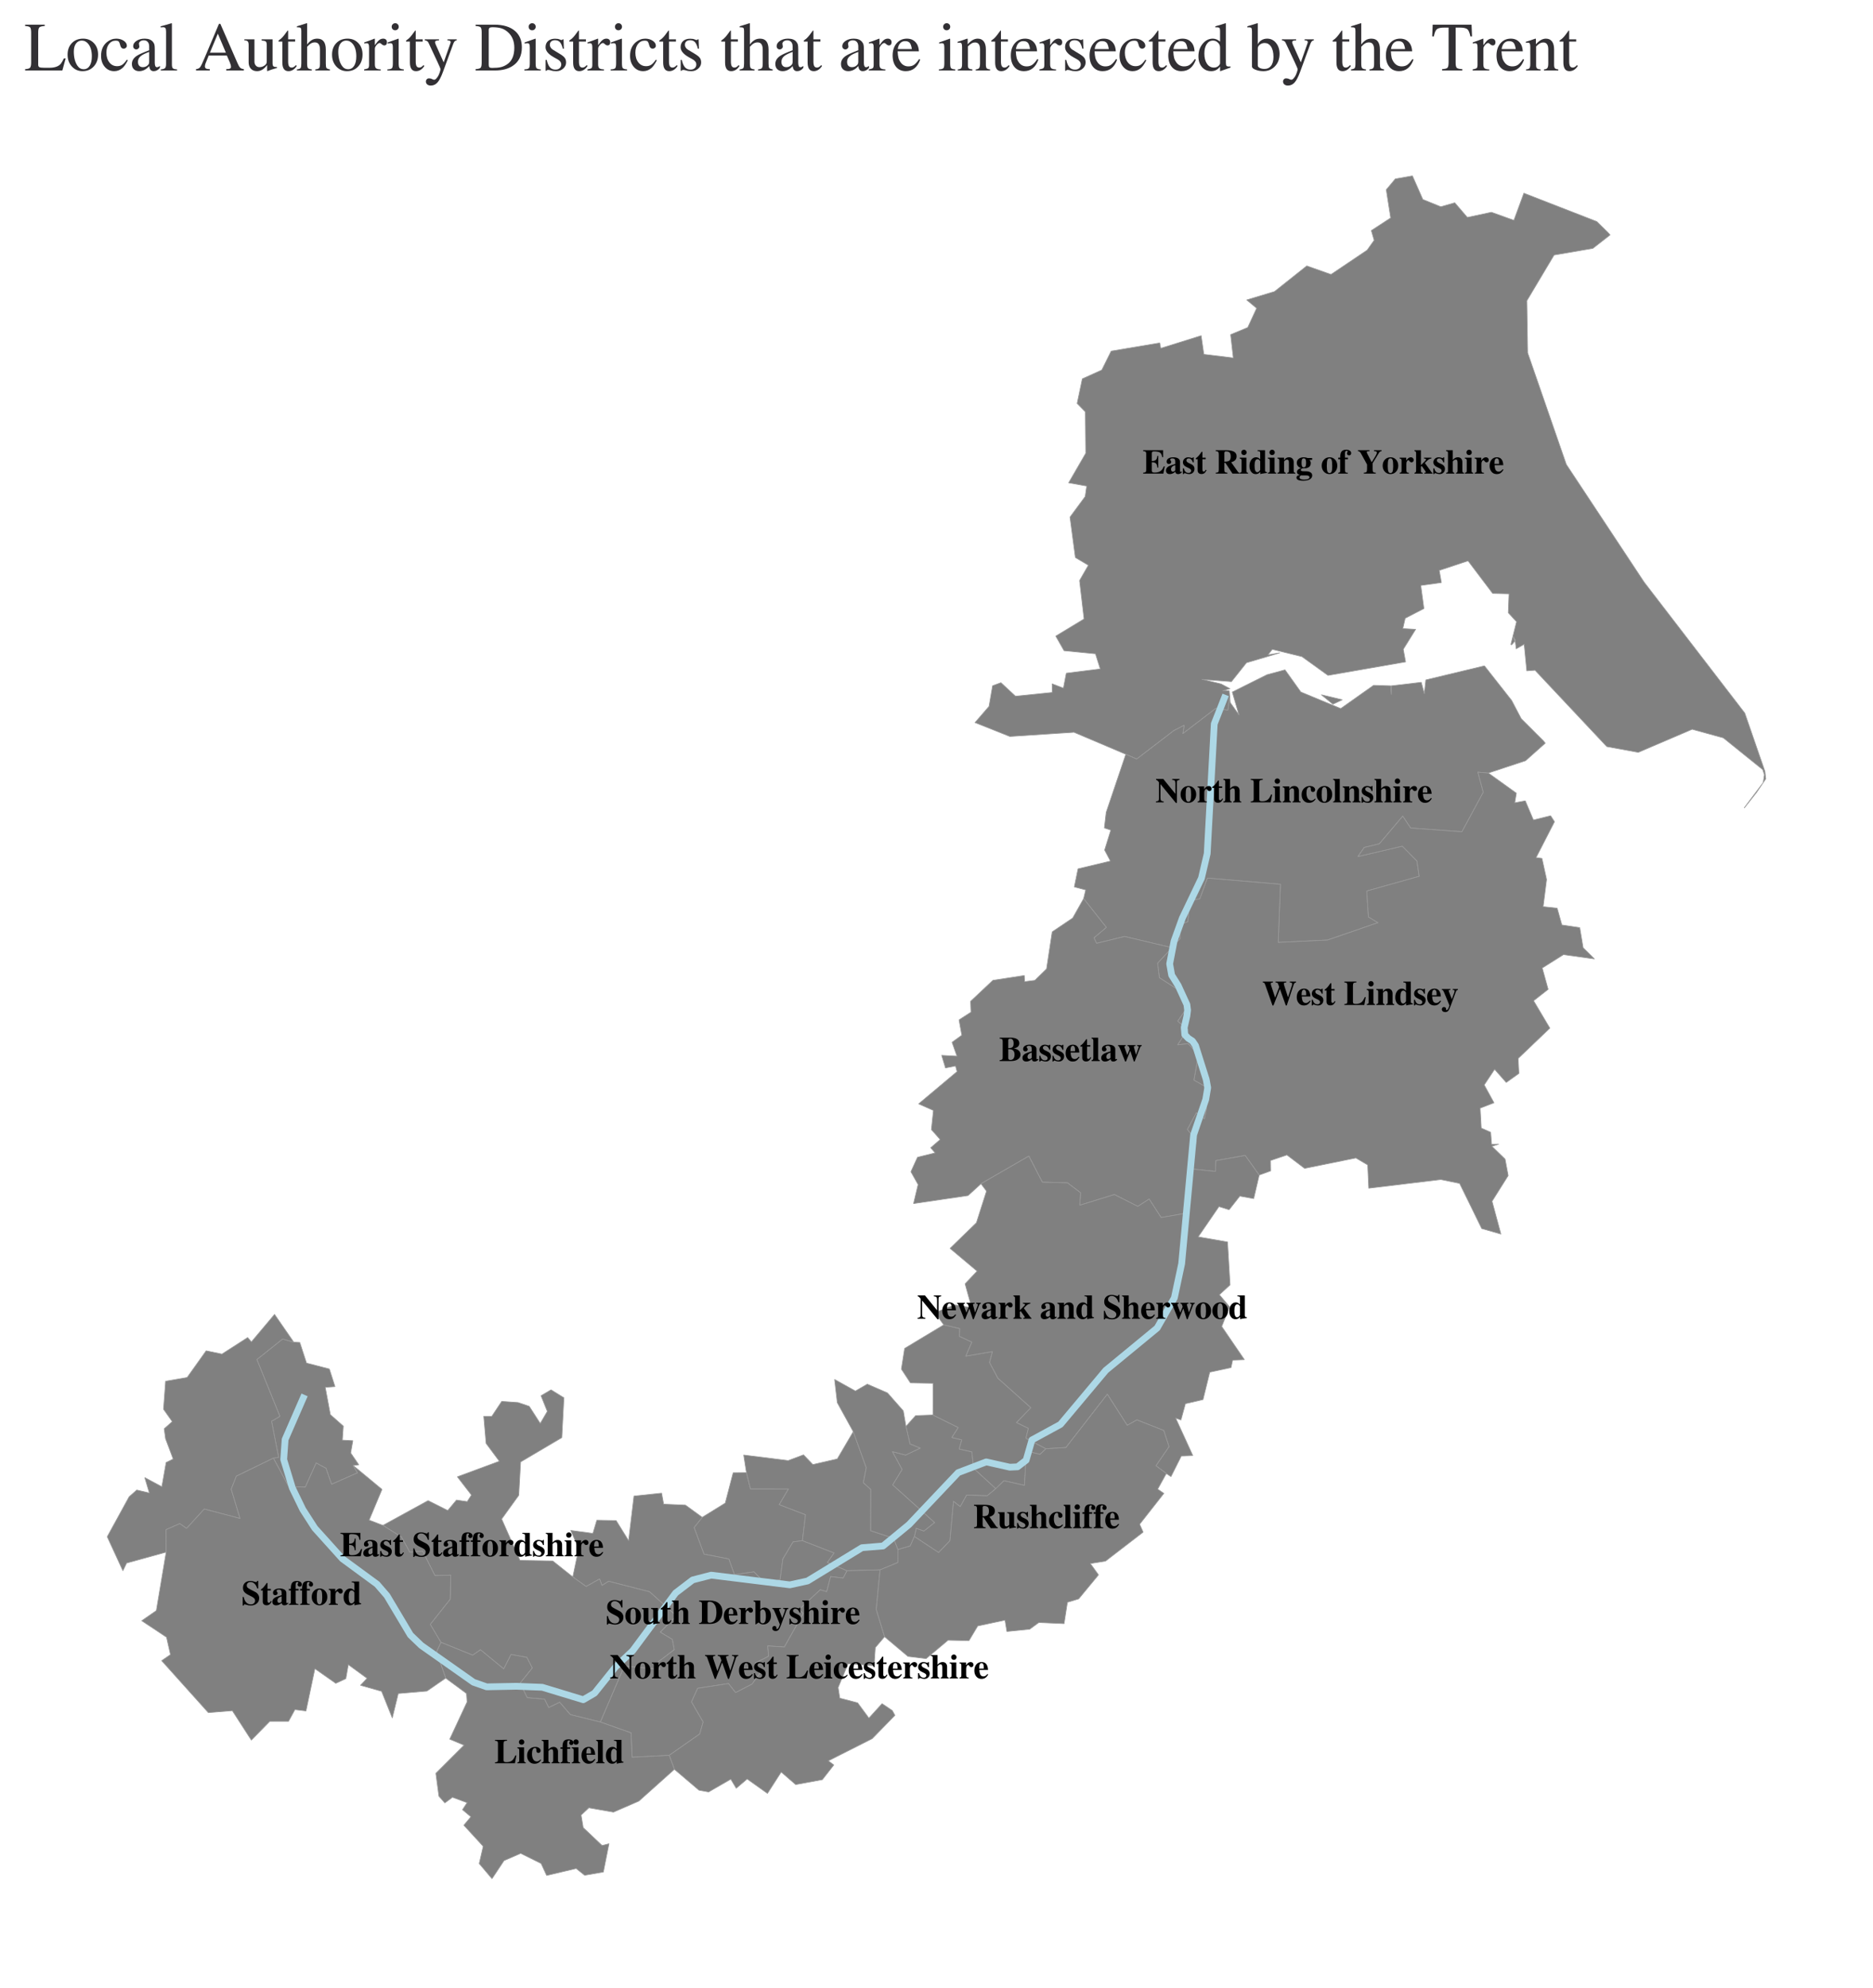 <?xml version="1.0" encoding="utf-8" standalone="no"?>
<!DOCTYPE svg PUBLIC "-//W3C//DTD SVG 1.1//EN"
  "http://www.w3.org/Graphics/SVG/1.1/DTD/svg11.dtd">
<svg xmlns:xlink="http://www.w3.org/1999/xlink" width="554.69pt" height="588.459pt" viewBox="0 0 554.69 588.459" xmlns="http://www.w3.org/2000/svg" version="1.1">
 <defs>
  <style type="text/css">*{stroke-linejoin: round; stroke-linecap: butt}</style>
 </defs>
 <g id="figure_1">
  <g id="patch_1">
   <path d="M 0 588.459 
L 554.69 588.459 
L 554.69 0 
L 0 0 
z
" style="fill: #ffffff"/>
  </g>
  <g id="axes_1">
   <g id="PatchCollection_1">
    <path d="M 516.862 238.77 
L 516.585 239.12 
L 516.6 239.055 
L 516.862 238.707 
L 522.178 231.628 
L 520.181 234.567 
L 516.862 238.77 
" clip-path="url(#p0b18423e76)" style="fill: #808080; stroke: #999999; stroke-width: 0.2"/>
    <path d="M 421.369 59.041 
L 426.69 61.196 
L 430.83 60.021 
L 434.556 64.35 
L 441.692 62.825 
L 448.345 65.215 
L 451.299 57.179 
L 451.328 57.192 
L 460.313 60.687 
L 472.889 65.579 
L 476.179 68.809 
L 476.826 69.532 
L 471.722 73.515 
L 460.313 75.468 
L 460.243 75.48 
L 452.174 88.998 
L 452.34 99.647 
L 452.415 104.45 
L 460.313 127.247 
L 463.855 137.471 
L 476.243 156.196 
L 486.919 172.335 
L 516.716 211.072 
L 516.861 211.493 
L 517.294 212.744 
L 522.677 228.314 
L 522.931 230.518 
L 522.185 231.617 
L 522.528 229.313 
L 522.049 227.807 
L 516.862 223.627 
L 510.367 218.393 
L 501.136 215.858 
L 485.172 222.684 
L 475.859 220.981 
L 468.116 212.744 
L 460.313 204.444 
L 454.606 198.373 
L 452.159 198.551 
L 451.388 190.684 
L 449.024 192.029 
L 448.729 189.609 
L 448.781 189.496 
L 448.144 188.366 
L 448.584 189.807 
L 447.673 190.852 
L 447.45 190.764 
L 449.137 184.018 
L 446.685 181.375 
L 446.897 175.759 
L 442.062 175.646 
L 434.772 165.999 
L 426.232 168.824 
L 426.861 172.436 
L 420.766 173.29 
L 421.687 180.126 
L 416.14 182.993 
L 415.449 186.046 
L 419.247 186.273 
L 415.58 192.171 
L 416.259 195.901 
L 416.24 195.909 
L 403.765 198.081 
L 393.298 199.904 
L 385.575 194.347 
L 376.786 192.193 
L 375.505 193.822 
L 378.986 193.246 
L 369.137 196.162 
L 364.692 201.744 
L 355.976 201.077 
L 361.621 202.438 
L 364.255 203.838 
L 362.127 204.465 
L 364.042 204.484 
L 364.183 206.151 
L 363.637 210.219 
L 360.02 209.696 
L 350.298 217.151 
L 350.697 214.67 
L 347.62 216.253 
L 336.633 224.671 
L 333.417 223.252 
L 318.08 216.745 
L 299.069 217.983 
L 288.756 213.869 
L 292.902 209.079 
L 293.964 202.968 
L 296.43 202.064 
L 300.728 206.06 
L 311.654 204.945 
L 311.588 202.399 
L 314.936 203.685 
L 315.793 199.256 
L 325.847 197.996 
L 324.433 193.515 
L 315.131 192.601 
L 312.668 188.276 
L 321.049 183.206 
L 319.715 171.843 
L 322.326 167.299 
L 318.475 165.021 
L 316.88 153.06 
L 321.383 146.965 
L 321.833 143.858 
L 316.489 142.901 
L 321.545 134.172 
L 321.43 121.901 
L 319.001 119.41 
L 320.525 112.13 
L 326.305 109.519 
L 329.082 103.922 
L 343.446 101.504 
L 343.754 103.093 
L 355.719 99.359 
L 356.516 104.869 
L 365.244 105.937 
L 364.461 99.04 
L 369.526 96.93 
L 372.164 91.233 
L 369.217 88.776 
L 377.461 86.291 
L 387.003 78.703 
L 394.182 81.238 
L 404.881 74.037 
L 406.961 71.119 
L 406.124 68.238 
L 411.854 64.503 
L 410.546 56.151 
L 413.23 52.947 
L 418.288 52.059 
L 421.369 59.041 
" clip-path="url(#p0b18423e76)" style="fill: #808080; stroke: #999999; stroke-width: 0.2"/>
    <path d="M 397.517 207.125 
L 394.746 208.429 
L 391.333 205.643 
L 397.517 207.125 
" clip-path="url(#p0b18423e76)" style="fill: #808080; stroke: #999999; stroke-width: 0.2"/>
    <path d="M 439.613 197.081 
L 447.669 207.318 
L 450.511 212.731 
L 457.131 219.341 
L 457.622 219.965 
L 451.798 225.152 
L 440.754 228.8 
L 437.671 228.539 
L 439.275 234.495 
L 432.959 246.18 
L 417.753 245.083 
L 415.421 241.575 
L 408.477 249.771 
L 404.019 250.837 
L 402.144 253.525 
L 415.304 250.448 
L 419.623 254.83 
L 420.301 259.375 
L 404.769 263.728 
L 405.26 271.392 
L 408.09 273.093 
L 393.169 278.236 
L 378.541 278.934 
L 379.198 261.735 
L 357.579 259.902 
L 355.338 266.047 
L 352.347 266.604 
L 351.805 272.819 
L 349.413 273.657 
L 349.489 277.837 
L 347.071 280.494 
L 333.04 277.185 
L 324.748 279.206 
L 323.973 277.578 
L 327.638 274.487 
L 320.924 265.98 
L 321.537 263.405 
L 318.164 262.516 
L 319.265 257.156 
L 328.868 254.863 
L 327.136 251.605 
L 328.969 245.708 
L 327.063 245.057 
L 327.59 240.47 
L 333.417 223.252 
L 336.633 224.671 
L 347.62 216.253 
L 350.697 214.67 
L 350.298 217.151 
L 360.02 209.696 
L 363.637 210.219 
L 364.183 206.151 
L 364.336 207.965 
L 365.631 209.785 
L 366.94 211.623 
L 364.948 204.835 
L 375.197 199.72 
L 380.554 198.267 
L 385.239 204.82 
L 397.059 209.723 
L 403.765 204.982 
L 406.801 202.836 
L 411.877 203 
L 412.039 205.537 
L 412.035 203.003 
L 420.906 201.951 
L 421.813 205.33 
L 422.261 201.247 
L 439.613 197.081 
" clip-path="url(#p0b18423e76)" style="fill: #808080; stroke: #999999; stroke-width: 0.2"/>
    <path d="M 237.64 456.033 
L 234.883 456.372 
L 231.854 461.403 
L 231.017 467.534 
L 226.713 468.753 
L 223.287 465.24 
L 217.503 466.063 
L 215.834 461.429 
L 208.484 460.002 
L 205.551 452.113 
L 207.963 449.101 
L 214.785 444.89 
L 217.121 435.932 
L 221.066 435.888 
L 222.256 440.681 
L 233.517 440.7 
L 230.764 445.337 
L 238.561 448.33 
L 237.64 456.033 
" clip-path="url(#p0b18423e76)" style="fill: #808080; stroke: #999999; stroke-width: 0.2"/>
    <path d="M 294.915 440.609 
L 292.364 442.716 
L 286.265 442.526 
L 284.383 445.954 
L 282.386 444.394 
L 281.323 456.034 
L 277.973 459.531 
L 270.787 454.784 
L 271.335 452.344 
L 273.605 453.16 
L 276.754 450.653 
L 264.356 439.508 
L 267.14 434.934 
L 264.263 429.648 
L 268.196 430.676 
L 272.507 428.62 
L 269.503 427.404 
L 268.3 422.196 
L 271.161 419.005 
L 276.307 418.813 
L 283.793 422.522 
L 281.904 425.475 
L 284.835 426.177 
L 284.064 428.877 
L 287.814 429.72 
L 288.383 434.633 
L 294.915 440.609 
" clip-path="url(#p0b18423e76)" style="fill: #808080; stroke: #999999; stroke-width: 0.2"/>
    <path d="M 86.984 397.248 
L 88.784 397.362 
L 90.768 403.446 
L 97.538 405.202 
L 99.199 410.41 
L 96.319 410.624 
L 97.829 418.709 
L 101.669 422.106 
L 101.382 426.246 
L 104.489 426.425 
L 103.855 430.051 
L 106.252 433.548 
L 104.564 433.75 
L 105.874 435.937 
L 98.189 439.328 
L 96.536 434.579 
L 93.633 433.022 
L 90.411 440.169 
L 87.694 440.055 
L 86.793 442.412 
L 80.954 431.584 
L 82.506 431.331 
L 80.422 420.66 
L 82.886 419.203 
L 76.068 402.392 
L 83.69 396.32 
L 86.984 397.248 
" clip-path="url(#p0b18423e76)" style="fill: #808080; stroke: #999999; stroke-width: 0.2"/>
    <path d="M 265.924 458.65 
L 265.898 462.482 
L 260.623 464.657 
L 250.839 464.91 
L 244.993 462.498 
L 246.986 459.656 
L 237.64 456.033 
L 238.561 448.33 
L 230.764 445.337 
L 233.517 440.7 
L 222.256 440.681 
L 221.066 435.888 
L 220.249 430.665 
L 233.444 432.305 
L 237.965 430.605 
L 240.72 433.479 
L 247.966 431.823 
L 252.701 423.753 
L 256.544 434.408 
L 255.685 438.848 
L 257.884 440.844 
L 257.859 453.07 
L 264.65 455.299 
L 265.924 458.65 
" clip-path="url(#p0b18423e76)" style="fill: #808080; stroke: #999999; stroke-width: 0.2"/>
    <path d="M 207.963 449.101 
L 205.551 452.113 
L 208.484 460.002 
L 215.834 461.429 
L 217.503 466.063 
L 223.287 465.24 
L 226.713 468.753 
L 231.017 467.534 
L 231.854 461.403 
L 234.883 456.372 
L 237.64 456.033 
L 246.986 459.656 
L 244.993 462.498 
L 250.839 464.91 
L 249.713 467.087 
L 245.991 466.634 
L 244.83 471.124 
L 242.914 470.545 
L 236.659 476.391 
L 237.885 477.536 
L 232.294 487.485 
L 227.363 487.169 
L 227.61 490.238 
L 223.737 492.192 
L 225.075 495.255 
L 222.703 498.486 
L 217.848 500.984 
L 215.731 498.306 
L 206.62 499.71 
L 204.792 503.73 
L 208.237 509.651 
L 207.228 513.236 
L 198.192 519.547 
L 187.208 520.115 
L 186.874 512.898 
L 177.78 509.689 
L 184.887 493.1 
L 195.458 494.091 
L 194.833 491.933 
L 199.67 488.261 
L 199.089 485.237 
L 195.52 483.082 
L 200.283 478.24 
L 192.359 471.136 
L 180.253 468.038 
L 178.29 469.269 
L 177.571 467.354 
L 173.587 469.577 
L 169.64 466.751 
L 171.406 458.401 
L 169.03 452.977 
L 175.591 453.866 
L 176.761 449.956 
L 182.469 450.063 
L 186.165 456.022 
L 187.751 442.81 
L 195.935 441.948 
L 196.539 445.203 
L 202.992 445.487 
L 207.963 449.101 
" clip-path="url(#p0b18423e76)" style="fill: #808080; stroke: #999999; stroke-width: 0.2"/>
    <path d="M 261.961 484.434 
L 259.225 487.646 
L 258.856 493.045 
L 251.165 492.424 
L 248.211 499.462 
L 248.701 502.629 
L 253.986 504.011 
L 257.327 508.537 
L 261.221 504.258 
L 264.248 506.296 
L 265.022 507.705 
L 258.299 514.608 
L 245.296 521.174 
L 246.93 522.403 
L 243.531 526.751 
L 235.642 528.202 
L 231.351 524.487 
L 227.283 530.823 
L 221.271 526.541 
L 218.041 529.29 
L 216.427 526.601 
L 209.863 530.387 
L 207.001 529.864 
L 199.724 523.678 
L 198.192 519.547 
L 207.228 513.236 
L 208.237 509.651 
L 204.792 503.73 
L 206.62 499.71 
L 215.731 498.306 
L 217.848 500.984 
L 222.703 498.486 
L 225.075 495.255 
L 223.737 492.192 
L 227.61 490.238 
L 227.363 487.169 
L 232.294 487.485 
L 237.885 477.536 
L 236.659 476.391 
L 242.914 470.545 
L 244.83 471.124 
L 245.991 466.634 
L 249.713 467.087 
L 250.839 464.91 
L 260.623 464.657 
L 259.509 476.382 
L 261.961 484.434 
" clip-path="url(#p0b18423e76)" style="fill: #808080; stroke: #999999; stroke-width: 0.2"/>
    <path d="M 440.754 228.8 
L 449.068 234.767 
L 448.591 237.615 
L 451.709 237.035 
L 454.119 242.714 
L 459.215 241.452 
L 460.355 243.216 
L 454.898 253.839 
L 456.647 254.078 
L 458.023 260.319 
L 457.002 268.363 
L 461.151 268.81 
L 462.546 273.775 
L 467.848 274.574 
L 468.839 280.521 
L 472.185 283.82 
L 463.011 282.558 
L 456.731 286.514 
L 458.477 292.828 
L 454.166 296.201 
L 458.983 304.318 
L 449.598 313.282 
L 449.828 317.714 
L 446.075 320.39 
L 442.628 316.492 
L 439.545 321.12 
L 442.439 326.407 
L 438.351 327.993 
L 438.681 333.895 
L 441.454 335.129 
L 441.741 338.7 
L 443.817 338.645 
L 441.829 339.291 
L 445.73 343.076 
L 446.647 347.957 
L 441.87 355.547 
L 444.484 365.259 
L 438.821 363.636 
L 432.27 350.266 
L 426.687 349.123 
L 405.359 351.696 
L 405.045 344.802 
L 401.552 342.739 
L 386.362 345.818 
L 381.12 341.842 
L 376.265 343.496 
L 376.307 346.564 
L 372.911 347.795 
L 368.756 341.992 
L 360.081 343.529 
L 359.962 346.718 
L 352.023 345.902 
L 354.296 337.735 
L 351.626 334.284 
L 354.298 329.335 
L 356.692 331.13 
L 357.354 327.742 
L 356.714 321.497 
L 353.571 319.698 
L 354.921 312.209 
L 351.883 308.928 
L 348.75 309.258 
L 351.665 304.739 
L 348.761 302.241 
L 351.203 298.72 
L 348.947 292.986 
L 343.348 289.393 
L 342.821 285.07 
L 347.071 280.494 
L 349.489 277.837 
L 349.413 273.657 
L 351.805 272.819 
L 352.347 266.604 
L 355.338 266.047 
L 357.579 259.902 
L 379.198 261.735 
L 378.541 278.934 
L 393.169 278.236 
L 408.09 273.093 
L 405.26 271.392 
L 404.769 263.728 
L 420.301 259.375 
L 419.623 254.83 
L 415.304 250.448 
L 402.144 253.525 
L 404.019 250.837 
L 408.477 249.771 
L 415.421 241.575 
L 417.753 245.083 
L 432.959 246.18 
L 439.275 234.495 
L 437.671 228.539 
L 440.754 228.8 
" clip-path="url(#p0b18423e76)" style="fill: #808080; stroke: #999999; stroke-width: 0.2"/>
    <path d="M 347.071 280.494 
L 342.821 285.07 
L 343.348 289.393 
L 348.947 292.986 
L 351.203 298.72 
L 348.761 302.241 
L 351.665 304.739 
L 348.75 309.258 
L 351.883 308.928 
L 354.921 312.209 
L 353.571 319.698 
L 356.714 321.497 
L 357.354 327.742 
L 356.692 331.13 
L 354.298 329.335 
L 351.626 334.284 
L 354.296 337.735 
L 352.023 345.902 
L 351.673 361.799 
L 350.321 359.252 
L 343.864 360.372 
L 340.328 354.902 
L 336.96 357.068 
L 330.03 353.57 
L 319.754 356.73 
L 320.012 353.042 
L 316.141 350.108 
L 308.689 349.904 
L 304.692 342.183 
L 290.522 350.367 
L 286.693 353.864 
L 270.556 356.237 
L 271.896 350.605 
L 269.772 346.817 
L 271.72 342.534 
L 276.941 341.233 
L 275.632 339.717 
L 278.443 337.286 
L 275.839 334.335 
L 276.431 328.666 
L 272.054 326.731 
L 283.437 317.179 
L 282.985 315.497 
L 280.011 316.091 
L 278.881 312.369 
L 283.415 312.61 
L 281.956 308.496 
L 284.846 306.406 
L 284.025 301.867 
L 287.575 299.573 
L 287.449 296.377 
L 294.061 290.153 
L 303.341 288.737 
L 303.448 290.555 
L 306.481 290.168 
L 309.943 286.775 
L 311.608 275.82 
L 317.689 271.72 
L 320.924 265.98 
L 327.638 274.487 
L 323.973 277.578 
L 324.748 279.206 
L 333.04 277.185 
L 347.071 280.494 
" clip-path="url(#p0b18423e76)" style="fill: #808080; stroke: #999999; stroke-width: 0.2"/>
    <path d="M 268.3 422.196 
L 269.503 427.404 
L 272.507 428.62 
L 268.196 430.676 
L 264.263 429.648 
L 267.14 434.934 
L 264.356 439.508 
L 276.754 450.653 
L 273.605 453.16 
L 271.335 452.344 
L 270.787 454.784 
L 269.567 457.581 
L 265.924 458.65 
L 264.65 455.299 
L 257.859 453.07 
L 257.884 440.844 
L 255.685 438.848 
L 256.544 434.408 
L 252.701 423.753 
L 247.964 415.151 
L 247.164 408.294 
L 253.328 411.721 
L 256.853 409.691 
L 262.83 412.284 
L 267.508 417.597 
L 268.3 422.196 
" clip-path="url(#p0b18423e76)" style="fill: #808080; stroke: #999999; stroke-width: 0.2"/>
    <path d="M 309.768 428.808 
L 307.993 430.472 
L 303.991 429.475 
L 303.386 439.639 
L 297.312 438.275 
L 294.915 440.609 
L 288.383 434.633 
L 287.814 429.72 
L 284.064 428.877 
L 284.835 426.177 
L 281.904 425.475 
L 283.793 422.522 
L 276.307 418.813 
L 276.331 409.427 
L 269.625 409.306 
L 266.953 405.234 
L 267.914 399.11 
L 279.504 392.132 
L 284.244 393.216 
L 284.108 395.512 
L 287.823 397.229 
L 286.027 401.385 
L 293.928 400.039 
L 293.053 403.265 
L 295.532 407.916 
L 305.305 416.663 
L 301.053 421.043 
L 304.561 422.769 
L 303.835 425.688 
L 309.768 428.808 
" clip-path="url(#p0b18423e76)" style="fill: #808080; stroke: #999999; stroke-width: 0.2"/>
    <path d="M 372.911 347.795 
L 371.286 354.766 
L 367.166 354.026 
L 364.002 358.056 
L 360.998 357.119 
L 354.835 366.094 
L 363.53 367.604 
L 364.284 380.303 
L 361.113 383.217 
L 364.139 386.818 
L 361.807 392.611 
L 368.517 402.437 
L 365.045 402.576 
L 364.565 404.783 
L 358.268 406.135 
L 356.271 414.257 
L 351.059 415.465 
L 349.734 420.287 
L 348.157 419.713 
L 353.243 430.822 
L 349.851 430.94 
L 346.781 437.052 
L 345.403 436.131 
L 342.317 433.836 
L 346.196 428.191 
L 344.644 423.396 
L 336.693 420.265 
L 333.829 421.88 
L 327.931 412.666 
L 315.671 428.451 
L 309.768 428.808 
L 303.835 425.688 
L 304.561 422.769 
L 301.053 421.043 
L 305.305 416.663 
L 295.532 407.916 
L 293.053 403.265 
L 293.928 400.039 
L 286.027 401.385 
L 287.823 397.229 
L 284.108 395.512 
L 284.244 393.216 
L 279.504 392.132 
L 276.881 388.531 
L 282.677 386.216 
L 287.779 387.059 
L 285.815 379.993 
L 289.378 376.234 
L 281.363 369.502 
L 289.168 361.924 
L 292.16 352.547 
L 290.522 350.367 
L 304.692 342.183 
L 308.689 349.904 
L 316.141 350.108 
L 320.012 353.042 
L 319.754 356.73 
L 330.03 353.57 
L 336.96 357.068 
L 340.328 354.902 
L 343.864 360.372 
L 350.321 359.252 
L 351.673 361.799 
L 352.023 345.902 
L 359.962 346.718 
L 360.081 343.529 
L 368.756 341.992 
L 372.911 347.795 
" clip-path="url(#p0b18423e76)" style="fill: #808080; stroke: #999999; stroke-width: 0.2"/>
    <path d="M 345.403 436.131 
L 342.84 440.761 
L 344.675 442.018 
L 337.497 451.155 
L 338.535 453.489 
L 327.386 462.065 
L 322.896 462.784 
L 325.316 466.137 
L 319.444 473.239 
L 316.112 474.245 
L 315.128 480.57 
L 307.649 480.241 
L 304.939 482.22 
L 298.192 482.895 
L 297.635 479.532 
L 289.557 481.253 
L 286.951 485.61 
L 280.776 485.465 
L 274.269 490.921 
L 268.893 490.267 
L 261.961 484.434 
L 259.509 476.382 
L 260.623 464.657 
L 265.898 462.482 
L 265.924 458.65 
L 269.567 457.581 
L 270.787 454.784 
L 277.973 459.531 
L 281.323 456.034 
L 282.386 444.394 
L 284.383 445.954 
L 286.265 442.526 
L 292.364 442.716 
L 294.915 440.609 
L 297.312 438.275 
L 303.386 439.639 
L 303.991 429.475 
L 307.993 430.472 
L 309.768 428.808 
L 315.671 428.451 
L 327.931 412.666 
L 333.829 421.88 
L 336.693 420.265 
L 344.644 423.396 
L 346.196 428.191 
L 342.317 433.836 
L 345.403 436.131 
" clip-path="url(#p0b18423e76)" style="fill: #808080; stroke: #999999; stroke-width: 0.2"/>
    <path d="M 169.64 466.751 
L 173.587 469.577 
L 177.571 467.354 
L 178.29 469.269 
L 180.253 468.038 
L 192.359 471.136 
L 200.283 478.24 
L 195.52 483.082 
L 199.089 485.237 
L 199.67 488.261 
L 194.833 491.933 
L 195.458 494.091 
L 184.887 493.1 
L 177.78 509.689 
L 168.905 507.499 
L 165.735 503.843 
L 162.491 505.426 
L 161.269 502.919 
L 156.117 502.492 
L 154.028 498.14 
L 157.624 493.696 
L 156.026 490.56 
L 151.351 489.689 
L 149.19 493.974 
L 142.289 488.308 
L 139.991 489.901 
L 130.573 486.102 
L 127.417 480.778 
L 133.334 473.31 
L 133.48 466.228 
L 128.807 466.352 
L 125.166 459.103 
L 121.353 459.421 
L 118.872 454.919 
L 113.402 451.49 
L 126.785 444.158 
L 132.603 447.084 
L 135.188 443.993 
L 138.363 444.457 
L 139.622 442.504 
L 135.452 437.106 
L 147.893 432.502 
L 143.957 427.215 
L 143.265 419.21 
L 145.651 419.213 
L 148.594 414.784 
L 153.439 415.127 
L 156.73 416.246 
L 159.995 421.326 
L 162.096 417.742 
L 160.225 413.108 
L 163.193 411.366 
L 167.001 413.722 
L 166.382 425.506 
L 154.183 432.704 
L 153.634 442.575 
L 148.56 449.605 
L 153.982 461.848 
L 163.683 462.014 
L 169.64 466.751 
" clip-path="url(#p0b18423e76)" style="fill: #808080; stroke: #999999; stroke-width: 0.2"/>
    <path d="M 177.78 509.689 
L 186.874 512.898 
L 187.208 520.115 
L 198.192 519.547 
L 199.724 523.678 
L 189.201 533.089 
L 181.686 536.354 
L 174.387 535.083 
L 172.095 537.227 
L 172.708 540.939 
L 178.304 546.244 
L 180.349 545.714 
L 178.683 554.085 
L 173.148 555.044 
L 170.632 553.043 
L 161.89 555.104 
L 160.262 551.567 
L 154.203 548.564 
L 149.263 550.712 
L 145.708 556.059 
L 141.927 551.597 
L 143.103 546.481 
L 137.372 540.239 
L 139.455 537.744 
L 136.978 535.644 
L 138.341 533.565 
L 134 531.963 
L 131.738 533.635 
L 129.983 531.641 
L 129.084 524.877 
L 137.435 516.539 
L 133.195 514.771 
L 138.318 503.783 
L 138.157 501.242 
L 131.989 496.691 
L 129.278 488.914 
L 130.573 486.102 
L 139.991 489.901 
L 142.289 488.308 
L 149.19 493.974 
L 151.351 489.689 
L 156.026 490.56 
L 157.624 493.696 
L 154.028 498.14 
L 156.117 502.492 
L 161.269 502.919 
L 162.491 505.426 
L 165.735 503.843 
L 168.905 507.499 
L 177.78 509.689 
" clip-path="url(#p0b18423e76)" style="fill: #808080; stroke: #999999; stroke-width: 0.2"/>
    <path d="M 86.984 397.248 
L 83.69 396.32 
L 76.068 402.392 
L 82.886 419.203 
L 80.422 420.66 
L 82.506 431.331 
L 80.954 431.584 
L 69.992 436.926 
L 68.482 440.768 
L 71.092 449.443 
L 60.497 446.652 
L 55.251 452.391 
L 53.253 450.969 
L 49.203 452.744 
L 49.212 459.402 
L 37.498 462.636 
L 36.393 464.9 
L 31.759 454.849 
L 38.243 443.022 
L 40.507 441.023 
L 44.239 441.895 
L 42.879 437.344 
L 47.933 440.052 
L 49.204 432.873 
L 51.296 431.848 
L 49.037 425.843 
L 48.626 422.892 
L 51.023 420.769 
L 48.433 417.109 
L 49.042 408.814 
L 55.427 407.708 
L 61.059 399.811 
L 65.729 400.785 
L 73.347 395.891 
L 74.448 397.193 
L 81.307 389.045 
L 86.984 397.248 
" clip-path="url(#p0b18423e76)" style="fill: #808080; stroke: #999999; stroke-width: 0.2"/>
    <path d="M 104.564 433.75 
L 113.122 440.835 
L 109.313 449.926 
L 113.402 451.49 
L 118.872 454.919 
L 121.353 459.421 
L 125.166 459.103 
L 128.807 466.352 
L 133.48 466.228 
L 133.334 473.31 
L 127.417 480.778 
L 130.573 486.102 
L 129.278 488.914 
L 131.989 496.691 
L 126.423 500.532 
L 117.941 501.254 
L 116.179 508.47 
L 113.015 500.596 
L 106.766 498.824 
L 108.714 496.756 
L 103.149 492.697 
L 102.42 496.847 
L 99.438 498.235 
L 93.254 493.891 
L 90.615 506.416 
L 87.34 506.009 
L 85.455 509.471 
L 79.904 509.477 
L 74.435 515.044 
L 68.813 506.335 
L 61.7 506.911 
L 47.881 491.53 
L 50.486 489.741 
L 49.324 484.59 
L 41.978 479.717 
L 46.298 476.718 
L 49.212 459.402 
L 49.203 452.744 
L 53.253 450.969 
L 55.251 452.391 
L 60.497 446.652 
L 71.092 449.443 
L 68.482 440.768 
L 69.992 436.926 
L 80.954 431.584 
L 86.793 442.412 
L 87.694 440.055 
L 90.411 440.169 
L 93.633 433.022 
L 96.536 434.579 
L 98.189 439.328 
L 105.874 435.937 
L 104.564 433.75 
" clip-path="url(#p0b18423e76)" style="fill: #808080; stroke: #999999; stroke-width: 0.2"/>
   </g>
   <g id="matplotlib.axis_1"/>
   <g id="matplotlib.axis_2"/>
   <g id="LineCollection_1">
    <path d="M 90.197 412.872 
L 84.437 426.079 
L 84.019 431.991 
L 86.593 440.444 
L 89.662 446.761 
L 93.224 452.298 
L 101.403 461.374 
L 111.663 468.897 
L 114.589 472.278 
L 121.546 483.939 
L 124.757 487.023 
L 140.222 497.914 
L 144.121 499.278 
L 152.908 499.107 
L 160.594 499.407 
L 172.734 503.091 
L 176.065 501.159 
L 182.304 493.377 
L 187.372 488.592 
L 200.073 471.503 
L 205.14 467.634 
L 210.606 466.217 
L 233.91 469.091 
L 239.153 467.946 
L 255.276 458.096 
L 261.51 457.586 
L 269.182 451.272 
L 283.761 435.875 
L 292.076 432.701 
L 299.043 434.263 
L 301.344 434.156 
L 303.884 432.202 
L 305.611 426.201 
L 314.057 421.604 
L 327.48 405.598 
L 342.7 393.07 
L 347.791 384.14 
L 349.946 374.041 
L 353.491 335.883 
L 357.083 325.425 
L 357.666 321.932 
L 357.209 319.469 
L 354.047 309.462 
L 353.151 308.133 
L 351.896 307.31 
L 350.883 306.252 
L 350.709 304.142 
L 351.492 300.736 
L 351.707 298.979 
L 351.495 297.331 
L 348.89 291.653 
L 346.988 288.625 
L 346.396 285.281 
L 347.69 278.576 
L 350.14 271.775 
L 355.813 259.924 
L 357.515 252.647 
L 359.603 214.252 
L 362.975 205.677 
" clip-path="url(#p0b18423e76)" style="fill: none; stroke: #add8e6; stroke-width: 2"/>
   </g>
   <g id="text_1">
    <!-- East Riding of Yorkshire -->
    <g transform="translate(338.381 140.186)scale(0.1 -0.1)">
     <defs>
      <path id="STIXGeneral-Bold-45" d="M 4102 1331 
L 3846 0 
L 102 0 
L 102 160 
Q 448 198 557 294 
Q 666 390 666 646 
L 666 3712 
Q 666 3955 550 4051 
Q 435 4147 102 4166 
L 102 4326 
L 3795 4326 
L 3795 3040 
L 3635 3040 
Q 3526 3680 3216 3894 
Q 2906 4109 2118 4109 
Q 1875 4109 1788 4032 
Q 1702 3955 1702 3763 
L 1702 2323 
Q 2221 2330 2451 2531 
Q 2682 2733 2739 3277 
L 2906 3277 
L 2906 1114 
L 2739 1114 
Q 2694 1677 2464 1891 
Q 2234 2106 1702 2106 
L 1702 557 
Q 1702 352 1814 275 
Q 1926 198 2234 198 
Q 2982 198 3398 544 
Q 3558 672 3667 838 
Q 3776 1005 3923 1331 
L 4102 1331 
z
" transform="scale(0.016)"/>
      <path id="STIXGeneral-Bold-61" d="M 3027 410 
L 3123 275 
Q 2784 -90 2406 -90 
Q 2170 -90 2051 9 
Q 1933 109 1882 352 
Q 1395 -90 864 -90 
Q 544 -90 352 80 
Q 160 250 160 589 
Q 160 1018 589 1306 
Q 909 1517 1875 1792 
L 1875 2227 
Q 1875 2541 1756 2681 
Q 1638 2822 1357 2822 
Q 1178 2822 1059 2758 
Q 941 2694 941 2586 
Q 941 2515 1011 2438 
Q 1133 2291 1133 2170 
Q 1133 2003 1011 1894 
Q 890 1786 698 1786 
Q 499 1786 390 1901 
Q 282 2016 282 2221 
Q 282 2598 618 2812 
Q 954 3027 1504 3027 
Q 2093 3027 2425 2803 
Q 2758 2579 2758 2170 
L 2758 499 
Q 2758 320 2893 320 
Q 2938 320 2963 346 
L 3027 410 
z
M 1875 621 
L 1875 1568 
Q 1094 1350 1094 794 
Q 1094 589 1187 477 
Q 1280 365 1427 365 
Q 1696 365 1875 621 
z
" transform="scale(0.016)"/>
      <path id="STIXGeneral-Bold-73" d="M 2176 2086 
L 2016 2086 
Q 1894 2445 1715 2611 
Q 1498 2816 1235 2816 
Q 1056 2816 934 2710 
Q 813 2605 813 2445 
Q 813 2278 957 2147 
Q 1101 2016 1427 1882 
Q 1907 1683 2108 1452 
Q 2310 1222 2310 883 
Q 2310 454 2035 182 
Q 1760 -90 1325 -90 
Q 992 -90 634 58 
Q 538 96 486 96 
Q 416 96 320 -83 
L 160 -83 
L 160 973 
L 339 973 
Q 544 128 1216 128 
Q 1434 128 1565 243 
Q 1696 358 1696 544 
Q 1696 698 1555 829 
Q 1414 960 1082 1101 
Q 602 1306 387 1539 
Q 173 1773 173 2093 
Q 173 2496 457 2761 
Q 742 3027 1178 3027 
Q 1395 3027 1677 2931 
Q 1818 2886 1875 2886 
Q 1984 2886 2035 3014 
L 2176 3014 
L 2176 2086 
z
" transform="scale(0.016)"/>
      <path id="STIXGeneral-Bold-74" d="M 1965 717 
L 2125 646 
Q 1926 250 1712 86 
Q 1498 -77 1178 -77 
Q 845 -77 653 105 
Q 461 288 461 608 
L 461 2669 
L 122 2669 
L 122 2842 
Q 435 3053 646 3299 
Q 858 3546 1190 4032 
L 1350 4032 
L 1350 2950 
L 1958 2950 
L 1958 2669 
L 1350 2669 
L 1350 762 
Q 1350 378 1600 378 
Q 1786 378 1965 717 
z
" transform="scale(0.016)"/>
      <path id="STIXGeneral-Bold-20" transform="scale(0.016)"/>
      <path id="STIXGeneral-Bold-52" d="M 4582 0 
L 3270 0 
L 1946 2003 
L 1766 2003 
L 1766 749 
Q 1766 403 1859 307 
Q 1952 211 2330 160 
L 2330 0 
L 166 0 
L 166 160 
Q 544 205 637 301 
Q 730 397 730 768 
L 730 3526 
Q 730 3904 624 4022 
Q 518 4141 166 4166 
L 166 4326 
L 2138 4326 
Q 4032 4326 4032 3226 
Q 4032 2739 3744 2470 
Q 3475 2227 3027 2106 
L 4301 301 
Q 4397 160 4582 160 
L 4582 0 
z
M 1766 3821 
L 1766 2208 
Q 2426 2214 2682 2406 
Q 2938 2598 2938 3162 
Q 2938 3667 2746 3888 
Q 2554 4109 2106 4109 
Q 1920 4109 1843 4045 
Q 1766 3981 1766 3821 
z
" transform="scale(0.016)"/>
      <path id="STIXGeneral-Bold-69" d="M 1376 3923 
Q 1376 3712 1232 3571 
Q 1088 3430 877 3430 
Q 666 3430 525 3571 
Q 384 3712 384 3923 
Q 384 4134 528 4278 
Q 672 4422 890 4422 
Q 1088 4422 1232 4275 
Q 1376 4128 1376 3923 
z
M 1638 0 
L 102 0 
L 102 154 
Q 326 205 384 275 
Q 442 346 442 563 
L 442 2387 
Q 442 2598 374 2675 
Q 307 2752 96 2797 
L 96 2950 
L 1331 2950 
L 1331 544 
Q 1331 339 1398 259 
Q 1466 179 1638 154 
L 1638 0 
z
" transform="scale(0.016)"/>
      <path id="STIXGeneral-Bold-64" d="M 3418 128 
L 3021 77 
Q 2496 6 2170 -83 
L 2170 333 
Q 1946 96 1760 3 
Q 1574 -90 1318 -90 
Q 813 -90 486 332 
Q 160 755 160 1414 
Q 160 2112 509 2569 
Q 858 3027 1389 3027 
Q 1606 3027 1776 2940 
Q 1946 2854 2150 2630 
L 2150 3802 
Q 2150 4026 2067 4086 
Q 1984 4147 1664 4173 
L 1664 4326 
L 3040 4326 
L 3040 646 
Q 3040 442 3120 365 
Q 3200 288 3418 275 
L 3418 128 
z
M 2150 717 
L 2150 2272 
Q 2080 2458 1945 2563 
Q 1811 2669 1651 2669 
Q 1107 2669 1107 1466 
Q 1107 269 1606 269 
Q 1837 269 2029 506 
Q 2150 666 2150 717 
z
" transform="scale(0.016)"/>
      <path id="STIXGeneral-Bold-6e" d="M 3450 0 
L 1952 0 
L 1952 154 
Q 2112 173 2179 259 
Q 2246 346 2246 538 
L 2246 2054 
Q 2246 2598 1920 2598 
Q 1690 2598 1472 2381 
Q 1363 2272 1363 2227 
L 1363 538 
Q 1363 352 1430 265 
Q 1498 179 1670 154 
L 1670 0 
L 134 0 
L 134 154 
Q 346 198 410 275 
Q 474 352 474 557 
L 474 2406 
Q 474 2611 410 2688 
Q 346 2765 134 2797 
L 134 2950 
L 1357 2950 
L 1357 2470 
L 1363 2470 
Q 1677 3027 2272 3027 
Q 2669 3027 2902 2780 
Q 3136 2534 3136 2118 
L 3136 538 
Q 3136 320 3200 243 
Q 3264 166 3450 154 
L 3450 0 
z
" transform="scale(0.016)"/>
      <path id="STIXGeneral-Bold-67" d="M 1626 435 
L 1958 435 
Q 2477 435 2784 227 
Q 3091 19 3091 -333 
Q 3091 -787 2652 -1052 
Q 2214 -1318 1421 -1318 
Q 179 -1318 179 -730 
Q 179 -339 794 -250 
Q 493 -141 381 -25 
Q 269 90 269 275 
Q 269 557 454 733 
Q 640 909 1030 1024 
Q 678 1120 457 1382 
Q 237 1645 237 1997 
Q 237 2464 598 2745 
Q 960 3027 1536 3027 
Q 1869 3027 2253 2886 
L 3078 2886 
L 3078 2547 
L 2566 2547 
Q 2822 2317 2822 1920 
Q 2822 1318 2234 1075 
Q 2080 1011 1971 998 
Q 1862 986 1421 986 
Q 1229 986 1104 899 
Q 979 813 979 672 
Q 979 538 1113 486 
Q 1248 435 1626 435 
z
M 1958 1997 
Q 1958 2445 1859 2637 
Q 1760 2829 1529 2829 
Q 1299 2829 1206 2643 
Q 1114 2458 1114 1990 
Q 1114 1542 1210 1353 
Q 1306 1165 1536 1165 
Q 1766 1165 1862 1353 
Q 1958 1542 1958 1997 
z
M 2016 -333 
L 966 -333 
Q 832 -442 787 -512 
Q 742 -582 742 -685 
Q 742 -1114 1600 -1114 
Q 2061 -1114 2323 -995 
Q 2586 -877 2586 -691 
Q 2586 -333 2016 -333 
z
" transform="scale(0.016)"/>
      <path id="STIXGeneral-Bold-6f" d="M 3046 1466 
Q 3046 794 2633 352 
Q 2221 -90 1600 -90 
Q 992 -90 576 348 
Q 160 787 160 1459 
Q 160 2157 573 2592 
Q 986 3027 1626 3027 
Q 2234 3027 2640 2585 
Q 3046 2144 3046 1466 
z
M 2106 1395 
Q 2106 2214 1997 2521 
Q 1888 2829 1606 2829 
Q 1312 2829 1206 2525 
Q 1101 2221 1101 1395 
Q 1101 698 1216 403 
Q 1331 109 1606 109 
Q 1882 109 1994 393 
Q 2106 678 2106 1395 
z
" transform="scale(0.016)"/>
      <path id="STIXGeneral-Bold-66" d="M 90 2950 
L 454 2950 
Q 454 3789 710 4096 
Q 979 4422 1574 4422 
Q 1984 4422 2237 4243 
Q 2490 4064 2490 3782 
Q 2490 3603 2381 3488 
Q 2272 3373 2093 3373 
Q 1933 3373 1821 3481 
Q 1709 3590 1709 3738 
Q 1709 3866 1779 3971 
Q 1850 4077 1850 4102 
Q 1850 4224 1664 4224 
Q 1491 4224 1417 4112 
Q 1344 4000 1344 3718 
L 1344 2950 
L 1894 2950 
L 1894 2669 
L 1344 2669 
L 1344 685 
Q 1344 365 1440 262 
Q 1536 160 1869 154 
L 1869 0 
L 90 0 
L 90 154 
Q 307 179 380 259 
Q 454 339 454 557 
L 454 2669 
L 90 2669 
L 90 2950 
z
" transform="scale(0.016)"/>
      <path id="STIXGeneral-Bold-59" d="M 4474 4326 
L 4474 4166 
Q 4160 4122 4038 3917 
L 2816 1926 
L 2816 787 
Q 2816 416 2921 304 
Q 3027 192 3405 160 
L 3405 0 
L 1184 0 
L 1184 160 
Q 1568 192 1673 320 
Q 1779 448 1779 819 
L 1779 1690 
L 627 3789 
Q 429 4147 96 4166 
L 96 4326 
L 2240 4326 
L 2240 4166 
L 2067 4154 
Q 1862 4141 1792 4105 
Q 1722 4070 1722 3968 
Q 1722 3885 1875 3590 
L 2643 2106 
L 3341 3245 
Q 3603 3680 3603 3898 
Q 3603 4038 3497 4089 
Q 3392 4141 3066 4166 
L 3066 4326 
L 4474 4326 
z
" transform="scale(0.016)"/>
      <path id="STIXGeneral-Bold-72" d="M 1395 2950 
L 1395 2426 
Q 1619 2752 1817 2889 
Q 2016 3027 2259 3027 
Q 2483 3027 2630 2883 
Q 2778 2739 2778 2522 
Q 2778 2330 2666 2208 
Q 2554 2086 2374 2086 
Q 2138 2086 1990 2330 
Q 1901 2477 1811 2477 
Q 1645 2477 1533 2285 
Q 1421 2093 1421 1811 
L 1421 678 
Q 1421 371 1507 272 
Q 1594 173 1882 154 
L 1882 0 
L 186 0 
L 186 154 
Q 397 192 464 265 
Q 531 339 531 538 
L 531 2387 
Q 531 2611 460 2688 
Q 390 2765 179 2797 
L 179 2950 
L 1395 2950 
z
" transform="scale(0.016)"/>
      <path id="STIXGeneral-Bold-6b" d="M 3475 0 
L 1978 0 
L 1978 154 
Q 2246 166 2246 275 
Q 2246 352 2093 563 
L 1485 1421 
L 1338 1267 
L 1338 538 
Q 1338 314 1392 250 
Q 1446 186 1670 154 
L 1670 0 
L 141 0 
L 141 154 
Q 448 179 448 538 
L 448 3802 
Q 448 4147 141 4173 
L 141 4326 
L 1338 4326 
L 1338 1568 
L 2157 2387 
Q 2291 2522 2291 2630 
Q 2291 2746 2067 2778 
L 1914 2803 
L 1914 2950 
L 3283 2950 
L 3283 2803 
Q 2982 2765 2768 2617 
Q 2554 2470 2074 1965 
L 3315 250 
Q 3386 154 3475 154 
L 3475 0 
z
" transform="scale(0.016)"/>
      <path id="STIXGeneral-Bold-68" d="M 3418 0 
L 1920 0 
L 1920 154 
Q 2080 173 2147 259 
Q 2214 346 2214 544 
L 2214 1978 
Q 2214 2323 2144 2460 
Q 2074 2598 1888 2598 
Q 1658 2598 1440 2381 
Q 1331 2272 1331 2227 
L 1331 544 
Q 1331 346 1395 262 
Q 1459 179 1638 154 
L 1638 0 
L 102 0 
L 102 154 
Q 333 198 387 256 
Q 442 314 442 570 
L 442 3782 
Q 442 4006 384 4067 
Q 326 4128 96 4173 
L 96 4326 
L 1331 4326 
L 1331 2534 
Q 1747 3027 2272 3027 
Q 2656 3027 2880 2784 
Q 3104 2541 3104 2157 
L 3104 557 
Q 3104 339 3177 246 
Q 3251 154 3418 154 
L 3418 0 
z
" transform="scale(0.016)"/>
      <path id="STIXGeneral-Bold-65" d="M 2579 806 
L 2733 717 
Q 2451 269 2166 89 
Q 1882 -90 1466 -90 
Q 890 -90 525 342 
Q 160 774 160 1434 
Q 160 2150 528 2588 
Q 896 3027 1498 3027 
Q 2029 3027 2317 2707 
Q 2656 2336 2694 1568 
L 1082 1568 
Q 1101 1299 1133 1116 
Q 1165 934 1241 748 
Q 1318 563 1468 467 
Q 1619 371 1843 371 
Q 2048 371 2214 470 
Q 2381 570 2579 806 
z
M 1907 1805 
L 1907 1939 
Q 1907 2406 1850 2528 
Q 1773 2688 1699 2758 
Q 1626 2829 1498 2829 
Q 1267 2829 1158 2595 
Q 1050 2362 1050 1805 
L 1907 1805 
z
" transform="scale(0.016)"/>
     </defs>
     <use xlink:href="#STIXGeneral-Bold-45"/>
     <use xlink:href="#STIXGeneral-Bold-61" x="66.7"/>
     <use xlink:href="#STIXGeneral-Bold-73" x="116.7"/>
     <use xlink:href="#STIXGeneral-Bold-74" x="155.6"/>
     <use xlink:href="#STIXGeneral-Bold-20" x="188.9"/>
     <use xlink:href="#STIXGeneral-Bold-52" x="213.9"/>
     <use xlink:href="#STIXGeneral-Bold-69" x="286.1"/>
     <use xlink:href="#STIXGeneral-Bold-64" x="313.9"/>
     <use xlink:href="#STIXGeneral-Bold-69" x="369.5"/>
     <use xlink:href="#STIXGeneral-Bold-6e" x="397.3"/>
     <use xlink:href="#STIXGeneral-Bold-67" x="452.9"/>
     <use xlink:href="#STIXGeneral-Bold-20" x="502.9"/>
     <use xlink:href="#STIXGeneral-Bold-6f" x="527.9"/>
     <use xlink:href="#STIXGeneral-Bold-66" x="577.9"/>
     <use xlink:href="#STIXGeneral-Bold-20" x="611.2"/>
     <use xlink:href="#STIXGeneral-Bold-59" x="636.2"/>
     <use xlink:href="#STIXGeneral-Bold-6f" x="708.4"/>
     <use xlink:href="#STIXGeneral-Bold-72" x="758.4"/>
     <use xlink:href="#STIXGeneral-Bold-6b" x="802.8"/>
     <use xlink:href="#STIXGeneral-Bold-73" x="858.4"/>
     <use xlink:href="#STIXGeneral-Bold-68" x="897.3"/>
     <use xlink:href="#STIXGeneral-Bold-69" x="952.9"/>
     <use xlink:href="#STIXGeneral-Bold-72" x="980.7"/>
     <use xlink:href="#STIXGeneral-Bold-65" x="1025.1"/>
    </g>
   </g>
   <g id="text_2">
    <!-- North Lincolnshire -->
    <g transform="translate(342.156 237.482)scale(0.1 -0.1)">
     <defs>
      <path id="STIXGeneral-Bold-4e" d="M 4486 4326 
L 4486 4166 
Q 4166 4115 4076 4022 
Q 3987 3930 3987 3635 
L 3987 -115 
L 3808 -115 
L 947 3373 
L 947 838 
Q 947 467 1062 336 
Q 1178 205 1549 160 
L 1549 0 
L 102 0 
L 102 160 
Q 454 205 560 304 
Q 666 403 666 698 
L 666 3706 
Q 333 4166 122 4166 
L 122 4326 
L 1472 4326 
L 3706 1574 
L 3706 3488 
Q 3706 3872 3590 4003 
Q 3475 4134 3117 4166 
L 3117 4326 
L 4486 4326 
z
" transform="scale(0.016)"/>
      <path id="STIXGeneral-Bold-4c" d="M 4083 1453 
L 3814 0 
L 122 0 
L 122 160 
Q 474 205 573 288 
Q 672 371 672 627 
L 672 3686 
Q 672 3955 560 4051 
Q 448 4147 122 4166 
L 122 4326 
L 2349 4333 
L 2349 4173 
Q 1933 4154 1821 4045 
Q 1709 3936 1709 3539 
L 1709 570 
Q 1709 358 1827 278 
Q 1946 198 2253 198 
Q 2950 198 3341 550 
Q 3610 800 3898 1453 
L 4083 1453 
z
" transform="scale(0.016)"/>
      <path id="STIXGeneral-Bold-63" d="M 2637 698 
L 2752 582 
Q 2490 224 2202 67 
Q 1914 -90 1530 -90 
Q 922 -90 541 326 
Q 160 742 160 1421 
Q 160 2125 595 2576 
Q 1030 3027 1677 3027 
Q 2099 3027 2380 2828 
Q 2662 2630 2662 2323 
Q 2662 2138 2544 2026 
Q 2426 1914 2227 1914 
Q 2061 1914 1965 2035 
Q 1869 2157 1869 2381 
Q 1869 2496 1865 2547 
Q 1862 2598 1849 2665 
Q 1837 2733 1811 2761 
Q 1786 2790 1731 2809 
Q 1677 2829 1600 2829 
Q 1357 2829 1209 2544 
Q 1062 2259 1062 1747 
Q 1062 1094 1299 716 
Q 1536 339 1952 339 
Q 2323 339 2637 698 
z
" transform="scale(0.016)"/>
      <path id="STIXGeneral-Bold-6c" d="M 1638 0 
L 102 0 
L 102 154 
Q 429 179 429 557 
L 429 3757 
Q 429 4147 96 4173 
L 96 4326 
L 1318 4326 
L 1318 557 
Q 1318 346 1395 253 
Q 1472 160 1638 154 
L 1638 0 
z
" transform="scale(0.016)"/>
     </defs>
     <use xlink:href="#STIXGeneral-Bold-4e"/>
     <use xlink:href="#STIXGeneral-Bold-6f" x="72.2"/>
     <use xlink:href="#STIXGeneral-Bold-72" x="122.2"/>
     <use xlink:href="#STIXGeneral-Bold-74" x="166.6"/>
     <use xlink:href="#STIXGeneral-Bold-68" x="199.9"/>
     <use xlink:href="#STIXGeneral-Bold-20" x="255.5"/>
     <use xlink:href="#STIXGeneral-Bold-4c" x="280.5"/>
     <use xlink:href="#STIXGeneral-Bold-69" x="347.2"/>
     <use xlink:href="#STIXGeneral-Bold-6e" x="375"/>
     <use xlink:href="#STIXGeneral-Bold-63" x="430.6"/>
     <use xlink:href="#STIXGeneral-Bold-6f" x="475"/>
     <use xlink:href="#STIXGeneral-Bold-6c" x="525"/>
     <use xlink:href="#STIXGeneral-Bold-6e" x="552.8"/>
     <use xlink:href="#STIXGeneral-Bold-73" x="608.4"/>
     <use xlink:href="#STIXGeneral-Bold-68" x="647.3"/>
     <use xlink:href="#STIXGeneral-Bold-69" x="702.9"/>
     <use xlink:href="#STIXGeneral-Bold-72" x="730.7"/>
     <use xlink:href="#STIXGeneral-Bold-65" x="775.1"/>
    </g>
   </g>
   <g id="text_3">
    <!-- South Derbyshire -->
    <g transform="translate(179.376 480.661)scale(0.1 -0.1)">
     <defs>
      <path id="STIXGeneral-Bold-53" d="M 3098 3034 
L 2918 3034 
Q 2752 3578 2470 3866 
Q 2125 4224 1683 4224 
Q 1357 4224 1168 4048 
Q 979 3872 979 3590 
Q 979 3360 1113 3213 
Q 1248 3066 1638 2861 
Q 1754 2797 2077 2633 
Q 2400 2470 2586 2368 
Q 2899 2195 3091 1897 
Q 3283 1600 3283 1242 
Q 3283 634 2844 256 
Q 2406 -122 1696 -122 
Q 1306 -122 864 32 
Q 666 96 602 96 
Q 525 96 480 48 
Q 435 0 410 -122 
L 224 -122 
L 224 1466 
L 410 1466 
Q 557 851 794 550 
Q 1158 90 1715 90 
Q 2086 90 2304 285 
Q 2522 480 2522 813 
Q 2522 1120 2157 1376 
Q 1997 1491 1376 1792 
Q 806 2067 544 2368 
Q 282 2669 282 3136 
Q 282 3744 656 4083 
Q 1030 4422 1683 4422 
Q 2035 4422 2432 4275 
Q 2624 4211 2701 4211 
Q 2790 4211 2832 4256 
Q 2874 4301 2906 4429 
L 3098 4429 
L 3098 3034 
z
" transform="scale(0.016)"/>
      <path id="STIXGeneral-Bold-75" d="M 3443 128 
L 3040 83 
Q 2509 26 2195 -83 
L 2195 333 
Q 1946 96 1738 3 
Q 1530 -90 1267 -90 
Q 864 -90 640 153 
Q 416 397 416 838 
L 416 2381 
Q 416 2605 358 2681 
Q 301 2758 102 2797 
L 102 2950 
L 1306 2950 
L 1306 813 
Q 1306 326 1664 326 
Q 1914 326 2189 627 
L 2189 2394 
Q 2189 2611 2112 2694 
Q 2035 2778 1798 2797 
L 1798 2950 
L 3078 2950 
L 3078 672 
Q 3078 461 3155 371 
Q 3232 282 3443 275 
L 3443 128 
z
" transform="scale(0.016)"/>
      <path id="STIXGeneral-Bold-44" d="M 90 4326 
L 2086 4326 
Q 3181 4326 3798 3763 
Q 4416 3200 4416 2208 
Q 4416 1715 4221 1267 
Q 4026 819 3680 518 
Q 3085 0 2067 0 
L 90 0 
L 90 160 
Q 365 166 493 281 
Q 621 397 621 627 
L 621 3738 
Q 621 3955 509 4044 
Q 397 4134 90 4166 
L 90 4326 
z
M 1658 3827 
L 1658 640 
Q 1658 416 1738 320 
Q 1818 224 2029 224 
Q 2656 224 2982 685 
Q 3130 896 3216 1289 
Q 3302 1683 3302 2112 
Q 3302 3002 3040 3462 
Q 2669 4109 1997 4109 
Q 1658 4109 1658 3827 
z
" transform="scale(0.016)"/>
      <path id="STIXGeneral-Bold-62" d="M 1350 4326 
L 1350 2669 
Q 1690 3027 2131 3027 
Q 2662 3027 2998 2611 
Q 3334 2195 3334 1530 
Q 3334 806 2931 358 
Q 2528 -90 1888 -90 
Q 1440 -90 1043 275 
L 538 -83 
L 461 -83 
L 461 3802 
Q 461 3994 397 4061 
Q 333 4128 109 4173 
L 109 4326 
L 1350 4326 
z
M 1350 2304 
L 1350 621 
Q 1350 390 1472 252 
Q 1594 115 1792 115 
Q 2394 115 2394 1414 
Q 2394 2682 1798 2682 
Q 1638 2682 1536 2595 
Q 1434 2509 1350 2304 
z
" transform="scale(0.016)"/>
      <path id="STIXGeneral-Bold-79" d="M 3085 2950 
L 3085 2797 
Q 2931 2778 2854 2710 
Q 2778 2643 2701 2445 
L 1754 -102 
Q 1466 -877 1261 -1101 
Q 1062 -1312 723 -1312 
Q 448 -1312 275 -1171 
Q 102 -1030 102 -806 
Q 102 -621 211 -499 
Q 320 -378 499 -378 
Q 659 -378 771 -474 
Q 883 -570 883 -710 
Q 883 -736 870 -800 
L 864 -838 
Q 864 -883 896 -915 
Q 928 -947 973 -947 
Q 1216 -947 1395 -422 
L 1510 -83 
L 749 1773 
Q 435 2547 320 2707 
Q 269 2771 102 2797 
L 102 2950 
L 1696 2950 
L 1696 2797 
L 1594 2790 
Q 1363 2771 1363 2630 
Q 1363 2586 1491 2259 
L 1952 1069 
L 2387 2272 
Q 2458 2477 2458 2586 
Q 2458 2701 2387 2745 
Q 2317 2790 2112 2797 
L 2112 2950 
L 3085 2950 
z
" transform="scale(0.016)"/>
     </defs>
     <use xlink:href="#STIXGeneral-Bold-53"/>
     <use xlink:href="#STIXGeneral-Bold-6f" x="55.6"/>
     <use xlink:href="#STIXGeneral-Bold-75" x="105.6"/>
     <use xlink:href="#STIXGeneral-Bold-74" x="161.2"/>
     <use xlink:href="#STIXGeneral-Bold-68" x="194.5"/>
     <use xlink:href="#STIXGeneral-Bold-20" x="250.1"/>
     <use xlink:href="#STIXGeneral-Bold-44" x="275.1"/>
     <use xlink:href="#STIXGeneral-Bold-65" x="347.3"/>
     <use xlink:href="#STIXGeneral-Bold-72" x="391.7"/>
     <use xlink:href="#STIXGeneral-Bold-62" x="436.1"/>
     <use xlink:href="#STIXGeneral-Bold-79" x="491.7"/>
     <use xlink:href="#STIXGeneral-Bold-73" x="541.7"/>
     <use xlink:href="#STIXGeneral-Bold-68" x="580.6"/>
     <use xlink:href="#STIXGeneral-Bold-69" x="636.2"/>
     <use xlink:href="#STIXGeneral-Bold-72" x="664"/>
     <use xlink:href="#STIXGeneral-Bold-65" x="708.4"/>
    </g>
   </g>
   <g id="text_4">
    <!-- North West Leicestershire -->
    <g transform="translate(180.548 496.78)scale(0.1 -0.1)">
     <defs>
      <path id="STIXGeneral-Bold-57" d="M 6278 4326 
L 6278 4166 
Q 5958 4134 5837 3757 
L 4557 -96 
L 4384 -96 
L 3290 2957 
L 2099 -96 
L 1920 -96 
L 563 3757 
Q 480 3994 403 4064 
Q 326 4134 122 4166 
L 122 4326 
L 2003 4326 
L 2003 4166 
Q 1754 4147 1674 4092 
Q 1594 4038 1594 3898 
Q 1594 3814 1638 3686 
L 2406 1357 
L 3162 3328 
L 2938 3942 
Q 2861 4147 2477 4166 
L 2477 4326 
L 4474 4326 
L 4474 4166 
L 4390 4160 
Q 4179 4147 4096 4096 
Q 4013 4045 4013 3930 
Q 4013 3846 4102 3571 
L 4794 1421 
L 5510 3616 
Q 5555 3744 5555 3885 
Q 5555 4032 5462 4093 
Q 5370 4154 5114 4166 
L 5114 4326 
L 6278 4326 
z
" transform="scale(0.016)"/>
     </defs>
     <use xlink:href="#STIXGeneral-Bold-4e"/>
     <use xlink:href="#STIXGeneral-Bold-6f" x="72.2"/>
     <use xlink:href="#STIXGeneral-Bold-72" x="122.2"/>
     <use xlink:href="#STIXGeneral-Bold-74" x="166.6"/>
     <use xlink:href="#STIXGeneral-Bold-68" x="199.9"/>
     <use xlink:href="#STIXGeneral-Bold-20" x="255.5"/>
     <use xlink:href="#STIXGeneral-Bold-57" x="280.5"/>
     <use xlink:href="#STIXGeneral-Bold-65" x="380.5"/>
     <use xlink:href="#STIXGeneral-Bold-73" x="424.9"/>
     <use xlink:href="#STIXGeneral-Bold-74" x="463.8"/>
     <use xlink:href="#STIXGeneral-Bold-20" x="497.1"/>
     <use xlink:href="#STIXGeneral-Bold-4c" x="522.1"/>
     <use xlink:href="#STIXGeneral-Bold-65" x="588.8"/>
     <use xlink:href="#STIXGeneral-Bold-69" x="633.2"/>
     <use xlink:href="#STIXGeneral-Bold-63" x="661"/>
     <use xlink:href="#STIXGeneral-Bold-65" x="705.4"/>
     <use xlink:href="#STIXGeneral-Bold-73" x="749.8"/>
     <use xlink:href="#STIXGeneral-Bold-74" x="788.7"/>
     <use xlink:href="#STIXGeneral-Bold-65" x="822"/>
     <use xlink:href="#STIXGeneral-Bold-72" x="866.4"/>
     <use xlink:href="#STIXGeneral-Bold-73" x="910.8"/>
     <use xlink:href="#STIXGeneral-Bold-68" x="949.7"/>
     <use xlink:href="#STIXGeneral-Bold-69" x="1005.3"/>
     <use xlink:href="#STIXGeneral-Bold-72" x="1033.1"/>
     <use xlink:href="#STIXGeneral-Bold-65" x="1077.5"/>
    </g>
   </g>
   <g id="text_5">
    <!-- West Lindsey -->
    <g transform="translate(373.78 297.461)scale(0.1 -0.1)">
     <use xlink:href="#STIXGeneral-Bold-57"/>
     <use xlink:href="#STIXGeneral-Bold-65" x="100"/>
     <use xlink:href="#STIXGeneral-Bold-73" x="144.4"/>
     <use xlink:href="#STIXGeneral-Bold-74" x="183.3"/>
     <use xlink:href="#STIXGeneral-Bold-20" x="216.6"/>
     <use xlink:href="#STIXGeneral-Bold-4c" x="241.6"/>
     <use xlink:href="#STIXGeneral-Bold-69" x="308.3"/>
     <use xlink:href="#STIXGeneral-Bold-6e" x="336.1"/>
     <use xlink:href="#STIXGeneral-Bold-64" x="391.7"/>
     <use xlink:href="#STIXGeneral-Bold-73" x="447.3"/>
     <use xlink:href="#STIXGeneral-Bold-65" x="486.2"/>
     <use xlink:href="#STIXGeneral-Bold-79" x="530.6"/>
    </g>
   </g>
   <g id="text_6">
    <!-- Bassetlaw -->
    <g transform="translate(295.88 314.053)scale(0.1 -0.1)">
     <defs>
      <path id="STIXGeneral-Bold-42" d="M 2726 2336 
L 2726 2330 
Q 3270 2259 3616 1955 
Q 3962 1651 3962 1203 
Q 3962 672 3501 336 
Q 3040 0 2208 0 
L 102 0 
L 102 160 
Q 454 198 560 294 
Q 666 390 666 659 
L 666 3648 
Q 666 3930 547 4035 
Q 429 4141 102 4166 
L 102 4326 
L 2131 4326 
Q 2906 4326 3325 4060 
Q 3744 3795 3744 3302 
Q 3744 2925 3507 2685 
Q 3270 2445 2726 2336 
z
M 1690 3789 
L 1690 2387 
Q 2272 2387 2480 2579 
Q 2688 2771 2688 3258 
Q 2688 4134 2054 4134 
Q 1862 4134 1776 4054 
Q 1690 3974 1690 3789 
z
M 1690 2195 
L 1690 627 
Q 1690 397 1786 301 
Q 1882 205 2093 205 
Q 2464 205 2662 461 
Q 2861 717 2861 1203 
Q 2861 2195 1856 2195 
L 1690 2195 
z
" transform="scale(0.016)"/>
      <path id="STIXGeneral-Bold-77" d="M 4525 2950 
L 4525 2797 
Q 4403 2771 4336 2707 
Q 4269 2643 4205 2477 
L 3213 -90 
L 3066 -90 
L 2413 1894 
L 1613 -90 
L 1459 -90 
L 512 2304 
Q 390 2605 329 2688 
Q 269 2771 147 2797 
L 147 2950 
L 1568 2950 
L 1568 2797 
Q 1325 2765 1325 2618 
Q 1325 2541 1574 1882 
L 1862 1126 
L 2298 2221 
Q 2272 2298 2259 2342 
Q 2170 2656 2118 2717 
Q 2067 2778 1882 2797 
L 1882 2950 
L 3379 2950 
L 3379 2797 
Q 3200 2784 3136 2752 
Q 3072 2720 3072 2643 
Q 3072 2554 3245 1965 
Q 3392 1459 3462 1152 
L 3686 1754 
Q 3968 2509 3968 2573 
Q 3968 2682 3904 2730 
Q 3840 2778 3661 2797 
L 3661 2950 
L 4525 2950 
z
" transform="scale(0.016)"/>
     </defs>
     <use xlink:href="#STIXGeneral-Bold-42"/>
     <use xlink:href="#STIXGeneral-Bold-61" x="66.7"/>
     <use xlink:href="#STIXGeneral-Bold-73" x="116.7"/>
     <use xlink:href="#STIXGeneral-Bold-73" x="155.6"/>
     <use xlink:href="#STIXGeneral-Bold-65" x="194.5"/>
     <use xlink:href="#STIXGeneral-Bold-74" x="238.9"/>
     <use xlink:href="#STIXGeneral-Bold-6c" x="272.2"/>
     <use xlink:href="#STIXGeneral-Bold-61" x="300"/>
     <use xlink:href="#STIXGeneral-Bold-77" x="350"/>
    </g>
   </g>
   <g id="text_7">
    <!-- Newark and Sherwood -->
    <g transform="translate(271.569 390.332)scale(0.1 -0.1)">
     <use xlink:href="#STIXGeneral-Bold-4e"/>
     <use xlink:href="#STIXGeneral-Bold-65" x="72.2"/>
     <use xlink:href="#STIXGeneral-Bold-77" x="116.6"/>
     <use xlink:href="#STIXGeneral-Bold-61" x="188.8"/>
     <use xlink:href="#STIXGeneral-Bold-72" x="238.8"/>
     <use xlink:href="#STIXGeneral-Bold-6b" x="283.2"/>
     <use xlink:href="#STIXGeneral-Bold-20" x="338.8"/>
     <use xlink:href="#STIXGeneral-Bold-61" x="363.8"/>
     <use xlink:href="#STIXGeneral-Bold-6e" x="413.8"/>
     <use xlink:href="#STIXGeneral-Bold-64" x="469.4"/>
     <use xlink:href="#STIXGeneral-Bold-20" x="525"/>
     <use xlink:href="#STIXGeneral-Bold-53" x="550"/>
     <use xlink:href="#STIXGeneral-Bold-68" x="605.6"/>
     <use xlink:href="#STIXGeneral-Bold-65" x="661.2"/>
     <use xlink:href="#STIXGeneral-Bold-72" x="705.6"/>
     <use xlink:href="#STIXGeneral-Bold-77" x="750"/>
     <use xlink:href="#STIXGeneral-Bold-6f" x="822.2"/>
     <use xlink:href="#STIXGeneral-Bold-6f" x="872.2"/>
     <use xlink:href="#STIXGeneral-Bold-64" x="922.2"/>
    </g>
   </g>
   <g id="text_8">
    <!-- Rushcliffe -->
    <g transform="translate(288.174 452.322)scale(0.1 -0.1)">
     <use xlink:href="#STIXGeneral-Bold-52"/>
     <use xlink:href="#STIXGeneral-Bold-75" x="72.2"/>
     <use xlink:href="#STIXGeneral-Bold-73" x="127.8"/>
     <use xlink:href="#STIXGeneral-Bold-68" x="166.7"/>
     <use xlink:href="#STIXGeneral-Bold-63" x="222.3"/>
     <use xlink:href="#STIXGeneral-Bold-6c" x="266.7"/>
     <use xlink:href="#STIXGeneral-Bold-69" x="294.5"/>
     <use xlink:href="#STIXGeneral-Bold-66" x="322.3"/>
     <use xlink:href="#STIXGeneral-Bold-66" x="355.6"/>
     <use xlink:href="#STIXGeneral-Bold-65" x="388.9"/>
    </g>
   </g>
   <g id="text_9">
    <!-- East Staffordshire -->
    <g transform="translate(100.665 460.635)scale(0.1 -0.1)">
     <use xlink:href="#STIXGeneral-Bold-45"/>
     <use xlink:href="#STIXGeneral-Bold-61" x="66.7"/>
     <use xlink:href="#STIXGeneral-Bold-73" x="116.7"/>
     <use xlink:href="#STIXGeneral-Bold-74" x="155.6"/>
     <use xlink:href="#STIXGeneral-Bold-20" x="188.9"/>
     <use xlink:href="#STIXGeneral-Bold-53" x="213.9"/>
     <use xlink:href="#STIXGeneral-Bold-74" x="269.5"/>
     <use xlink:href="#STIXGeneral-Bold-61" x="302.8"/>
     <use xlink:href="#STIXGeneral-Bold-66" x="352.8"/>
     <use xlink:href="#STIXGeneral-Bold-66" x="386.1"/>
     <use xlink:href="#STIXGeneral-Bold-6f" x="419.4"/>
     <use xlink:href="#STIXGeneral-Bold-72" x="469.4"/>
     <use xlink:href="#STIXGeneral-Bold-64" x="513.8"/>
     <use xlink:href="#STIXGeneral-Bold-73" x="569.4"/>
     <use xlink:href="#STIXGeneral-Bold-68" x="608.3"/>
     <use xlink:href="#STIXGeneral-Bold-69" x="663.9"/>
     <use xlink:href="#STIXGeneral-Bold-72" x="691.7"/>
     <use xlink:href="#STIXGeneral-Bold-65" x="736.1"/>
    </g>
   </g>
   <g id="text_10">
    <!-- Lichfield -->
    <g transform="translate(146.397 521.896)scale(0.1 -0.1)">
     <use xlink:href="#STIXGeneral-Bold-4c"/>
     <use xlink:href="#STIXGeneral-Bold-69" x="66.7"/>
     <use xlink:href="#STIXGeneral-Bold-63" x="94.5"/>
     <use xlink:href="#STIXGeneral-Bold-68" x="138.9"/>
     <use xlink:href="#STIXGeneral-Bold-66" x="194.5"/>
     <use xlink:href="#STIXGeneral-Bold-69" x="227.8"/>
     <use xlink:href="#STIXGeneral-Bold-65" x="255.6"/>
     <use xlink:href="#STIXGeneral-Bold-6c" x="300"/>
     <use xlink:href="#STIXGeneral-Bold-64" x="327.8"/>
    </g>
   </g>
   <g id="text_11">
    <!-- Stafford -->
    <g transform="translate(71.51 475.014)scale(0.1 -0.1)">
     <use xlink:href="#STIXGeneral-Bold-53"/>
     <use xlink:href="#STIXGeneral-Bold-74" x="55.6"/>
     <use xlink:href="#STIXGeneral-Bold-61" x="88.9"/>
     <use xlink:href="#STIXGeneral-Bold-66" x="138.9"/>
     <use xlink:href="#STIXGeneral-Bold-66" x="172.2"/>
     <use xlink:href="#STIXGeneral-Bold-6f" x="205.5"/>
     <use xlink:href="#STIXGeneral-Bold-72" x="255.5"/>
     <use xlink:href="#STIXGeneral-Bold-64" x="299.9"/>
    </g>
   </g>
   <g id="text_12">
    <!-- Local Authority Districts that are intersected by the Trent -->
    <g style="fill: #323034" transform="translate(7.2 20.859)scale(0.2 -0.2)">
     <defs>
      <path id="STIXGeneral-Regular-4c" d="M 3827 1114 
L 3520 0 
L 77 0 
L 77 122 
Q 429 141 531 256 
Q 634 371 634 736 
L 634 3494 
Q 634 3872 541 3981 
Q 448 4090 77 4115 
L 77 4237 
L 1888 4237 
L 1888 4115 
Q 1498 4090 1392 3984 
Q 1286 3878 1286 3507 
L 1286 538 
Q 1286 358 1398 304 
Q 1510 250 1862 250 
L 2310 250 
Q 3085 250 3392 640 
Q 3520 813 3661 1114 
L 3827 1114 
z
" transform="scale(0.016)"/>
      <path id="STIXGeneral-Regular-6f" d="M 3008 1478 
Q 3008 806 2608 371 
Q 2208 -64 1568 -64 
Q 979 -64 582 368 
Q 186 800 186 1459 
Q 186 2125 582 2534 
Q 979 2944 1626 2944 
Q 2221 2944 2614 2537 
Q 3008 2131 3008 1478 
z
M 2432 1306 
Q 2432 2035 2112 2445 
Q 1856 2765 1504 2765 
Q 1171 2765 966 2493 
Q 762 2221 762 1747 
Q 762 928 1101 435 
Q 1318 115 1677 115 
Q 2029 115 2230 432 
Q 2432 749 2432 1306 
z
" transform="scale(0.016)"/>
      <path id="STIXGeneral-Regular-63" d="M 2547 998 
L 2637 941 
Q 2362 403 2112 205 
Q 1786 -64 1376 -64 
Q 845 -64 502 336 
Q 160 736 160 1357 
Q 160 2170 698 2618 
Q 1094 2944 1562 2944 
Q 1965 2944 2256 2749 
Q 2547 2554 2547 2285 
Q 2547 2176 2457 2096 
Q 2368 2016 2246 2016 
Q 2022 2016 1939 2310 
L 1901 2451 
Q 1850 2630 1773 2694 
Q 1696 2758 1523 2758 
Q 1133 2758 893 2451 
Q 653 2144 653 1645 
Q 653 1094 928 745 
Q 1203 397 1645 397 
Q 1920 397 2118 528 
Q 2317 659 2547 998 
z
" transform="scale(0.016)"/>
      <path id="STIXGeneral-Regular-61" d="M 2829 422 
L 2829 243 
Q 2586 -64 2253 -64 
Q 1888 -64 1843 403 
L 1837 403 
Q 1427 -64 909 -64 
Q 608 -64 422 112 
Q 237 288 237 602 
Q 237 1050 685 1350 
Q 992 1555 1837 1869 
L 1837 2214 
Q 1837 2502 1699 2646 
Q 1562 2790 1338 2790 
Q 1146 2790 1018 2697 
Q 890 2605 890 2477 
Q 890 2419 909 2348 
Q 928 2278 928 2208 
Q 928 2112 841 2029 
Q 755 1946 634 1946 
Q 525 1946 441 2029 
Q 358 2112 358 2240 
Q 358 2547 685 2752 
Q 986 2944 1421 2944 
Q 1939 2944 2176 2656 
Q 2291 2522 2323 2384 
Q 2355 2246 2355 1946 
L 2355 723 
Q 2355 301 2554 301 
Q 2682 301 2829 422 
z
M 1837 813 
L 1837 1715 
Q 1248 1510 1018 1293 
Q 800 1094 800 800 
Q 800 557 921 432 
Q 1043 307 1242 307 
Q 1453 307 1613 410 
Q 1747 506 1792 589 
Q 1837 672 1837 813 
z
" transform="scale(0.016)"/>
      <path id="STIXGeneral-Regular-6c" d="M 1645 0 
L 134 0 
L 134 96 
Q 435 122 531 221 
Q 627 320 627 589 
L 627 3590 
Q 627 3821 569 3910 
Q 512 4000 358 4000 
Q 224 4000 122 3987 
L 122 4090 
Q 730 4237 1133 4371 
L 1165 4346 
L 1165 557 
Q 1165 288 1254 201 
Q 1344 115 1645 96 
L 1645 0 
z
" transform="scale(0.016)"/>
      <path id="STIXGeneral-Regular-20" transform="scale(0.016)"/>
      <path id="STIXGeneral-Regular-41" d="M 4525 0 
L 2893 0 
L 2893 122 
Q 3149 122 3245 179 
Q 3334 224 3334 333 
Q 3334 499 3213 781 
L 2950 1382 
L 1274 1382 
L 979 653 
Q 922 506 922 384 
Q 922 237 1027 179 
Q 1133 122 1370 122 
L 1370 0 
L 96 0 
L 96 122 
Q 365 147 486 316 
Q 608 486 902 1190 
L 2221 4314 
L 2349 4314 
L 3923 710 
Q 4064 378 4176 262 
Q 4288 147 4525 122 
L 4525 0 
z
M 2861 1645 
L 2118 3405 
L 1382 1645 
L 2861 1645 
z
" transform="scale(0.016)"/>
      <path id="STIXGeneral-Regular-75" d="M 3072 320 
L 3072 230 
Q 2573 96 2195 -58 
L 2163 -38 
L 2163 486 
L 2150 486 
Q 1747 -64 1235 -64 
Q 870 -64 662 160 
Q 454 384 454 755 
L 454 2362 
Q 454 2598 371 2688 
Q 288 2778 58 2790 
L 58 2880 
L 992 2880 
L 992 813 
Q 992 595 1123 451 
Q 1254 307 1446 307 
Q 1760 307 1984 506 
Q 2067 582 2099 649 
Q 2131 717 2131 877 
L 2131 2355 
Q 2131 2605 2041 2678 
Q 1952 2752 1658 2771 
L 1658 2880 
L 2669 2880 
L 2669 685 
Q 2669 461 2742 390 
Q 2816 320 3034 320 
L 3072 320 
z
" transform="scale(0.016)"/>
      <path id="STIXGeneral-Regular-74" d="M 1702 493 
L 1786 422 
Q 1478 -64 1011 -64 
Q 448 -64 448 749 
L 448 2675 
L 109 2675 
Q 83 2694 83 2720 
Q 83 2771 192 2842 
Q 435 2982 813 3526 
Q 826 3546 874 3606 
Q 922 3667 941 3706 
Q 986 3706 986 3622 
L 986 2880 
L 1632 2880 
L 1632 2675 
L 986 2675 
L 986 845 
Q 986 538 1062 403 
Q 1139 269 1318 269 
Q 1510 269 1702 493 
z
" transform="scale(0.016)"/>
      <path id="STIXGeneral-Regular-68" d="M 3117 0 
L 1760 0 
L 1760 96 
Q 2042 128 2118 224 
Q 2195 320 2195 653 
L 2195 1920 
Q 2195 2598 1722 2598 
Q 1530 2598 1370 2508 
Q 1210 2419 1005 2195 
L 1005 653 
Q 1005 320 1081 224 
Q 1158 128 1440 96 
L 1440 0 
L 58 0 
L 58 96 
Q 333 134 400 224 
Q 467 314 467 653 
L 467 3667 
Q 467 3872 406 3933 
Q 346 3994 141 3994 
Q 83 3994 64 3987 
L 64 4090 
L 237 4141 
Q 730 4288 973 4371 
L 1005 4352 
L 1005 2406 
Q 1229 2694 1446 2819 
Q 1664 2944 1946 2944 
Q 2733 2944 2733 1926 
L 2733 653 
Q 2733 320 2793 233 
Q 2854 147 3117 96 
L 3117 0 
z
" transform="scale(0.016)"/>
      <path id="STIXGeneral-Regular-72" d="M 1024 2931 
L 1024 2342 
Q 1267 2688 1430 2816 
Q 1594 2944 1792 2944 
Q 1958 2944 2051 2854 
Q 2144 2765 2144 2605 
Q 2144 2470 2077 2393 
Q 2010 2317 1894 2317 
Q 1773 2317 1638 2445 
Q 1536 2541 1472 2541 
Q 1338 2541 1181 2355 
Q 1024 2170 1024 2016 
L 1024 576 
Q 1024 301 1133 205 
Q 1242 109 1568 96 
L 1568 0 
L 32 0 
L 32 96 
Q 339 154 412 224 
Q 486 294 486 538 
L 486 2138 
Q 486 2349 438 2435 
Q 390 2522 269 2522 
Q 166 2522 45 2496 
L 45 2598 
Q 448 2726 992 2944 
L 1024 2931 
z
" transform="scale(0.016)"/>
      <path id="STIXGeneral-Regular-69" d="M 1152 4045 
Q 1152 3904 1056 3811 
Q 960 3718 819 3718 
Q 685 3718 592 3811 
Q 499 3904 499 4045 
Q 499 4179 595 4275 
Q 691 4371 826 4371 
Q 966 4371 1059 4275 
Q 1152 4179 1152 4045 
z
M 1619 0 
L 102 0 
L 102 96 
Q 435 115 521 211 
Q 608 307 608 666 
L 608 2118 
Q 608 2342 563 2432 
Q 518 2522 397 2522 
Q 243 2522 128 2490 
L 128 2592 
L 1120 2944 
L 1146 2918 
L 1146 672 
Q 1146 314 1226 218 
Q 1306 122 1619 96 
L 1619 0 
z
" transform="scale(0.016)"/>
      <path id="STIXGeneral-Regular-79" d="M 3040 2880 
L 3040 2784 
Q 2925 2771 2854 2700 
Q 2784 2630 2720 2458 
L 1760 -160 
Q 1510 -838 1257 -1116 
Q 1005 -1395 640 -1395 
Q 435 -1395 313 -1289 
Q 192 -1184 192 -1024 
Q 192 -902 272 -816 
Q 352 -730 467 -730 
Q 653 -730 800 -813 
Q 883 -858 966 -858 
Q 1101 -858 1286 -576 
Q 1376 -448 1459 -211 
Q 1542 26 1542 115 
Q 1542 198 1274 762 
L 429 2566 
Q 346 2752 90 2790 
L 90 2880 
L 1402 2880 
L 1402 2784 
Q 1197 2778 1117 2739 
Q 1037 2701 1037 2611 
Q 1037 2541 1120 2349 
L 1837 749 
L 2458 2515 
Q 2483 2573 2483 2630 
Q 2483 2784 2189 2784 
L 2189 2880 
L 3040 2880 
z
" transform="scale(0.016)"/>
      <path id="STIXGeneral-Regular-44" d="M 102 4237 
L 1830 4237 
Q 3078 4237 3750 3654 
Q 4384 3110 4384 2138 
Q 4384 966 3514 410 
Q 2880 0 1901 0 
L 102 0 
L 102 122 
Q 474 147 570 252 
Q 666 358 666 736 
L 666 3520 
Q 666 3891 570 3990 
Q 474 4090 102 4115 
L 102 4237 
z
M 1318 3731 
L 1318 538 
Q 1318 365 1379 301 
Q 1440 237 1626 237 
Q 2125 237 2432 307 
Q 2739 378 3021 570 
Q 3686 1018 3686 2099 
Q 3686 3027 3078 3558 
Q 2803 3802 2476 3901 
Q 2150 4000 1658 4000 
Q 1472 4000 1395 3942 
Q 1318 3885 1318 3731 
z
" transform="scale(0.016)"/>
      <path id="STIXGeneral-Regular-73" d="M 998 1926 
L 1664 1523 
Q 1984 1331 2105 1164 
Q 2227 998 2227 736 
Q 2227 416 1961 176 
Q 1696 -64 1331 -64 
Q 1030 -64 864 -6 
Q 691 51 570 51 
Q 461 51 416 -26 
L 333 -26 
L 333 979 
L 435 979 
Q 538 512 730 294 
Q 922 77 1248 77 
Q 1485 77 1632 211 
Q 1779 346 1779 550 
Q 1779 845 1440 1030 
L 1094 1222 
Q 326 1651 326 2150 
Q 326 2522 566 2730 
Q 806 2938 1210 2938 
Q 1491 2938 1638 2867 
Q 1754 2816 1818 2816 
Q 1862 2816 1920 2880 
L 1990 2880 
L 2022 2010 
L 1926 2010 
Q 1818 2445 1654 2621 
Q 1491 2797 1203 2797 
Q 986 2797 854 2688 
Q 723 2579 723 2362 
Q 723 2253 796 2128 
Q 870 2003 998 1926 
z
" transform="scale(0.016)"/>
      <path id="STIXGeneral-Regular-65" d="M 2611 1050 
L 2714 1005 
Q 2330 -64 1376 -64 
Q 813 -64 486 329 
Q 160 723 160 1389 
Q 160 2074 525 2509 
Q 890 2944 1485 2944 
Q 2061 2944 2374 2502 
Q 2560 2246 2592 1773 
L 621 1773 
Q 646 1370 700 1158 
Q 755 947 915 730 
Q 1184 378 1626 378 
Q 1939 378 2153 531 
Q 2368 685 2611 1050 
z
M 634 1978 
L 1939 1978 
Q 1882 2381 1750 2547 
Q 1619 2714 1312 2714 
Q 1043 2714 864 2525 
Q 685 2336 634 1978 
z
" transform="scale(0.016)"/>
      <path id="STIXGeneral-Regular-6e" d="M 3104 0 
L 1773 0 
L 1779 96 
Q 2016 115 2096 233 
Q 2176 352 2176 672 
L 2176 1946 
Q 2176 2592 1709 2592 
Q 1549 2592 1408 2515 
Q 1267 2438 1050 2227 
L 1050 461 
Q 1050 269 1136 192 
Q 1222 115 1466 96 
L 1466 0 
L 115 0 
L 115 96 
Q 358 115 435 214 
Q 512 314 512 602 
L 512 2157 
Q 512 2394 467 2483 
Q 422 2573 288 2573 
Q 160 2573 102 2547 
L 102 2656 
Q 550 2784 979 2944 
L 1030 2925 
L 1030 2426 
L 1037 2426 
Q 1491 2944 1958 2944 
Q 2323 2944 2518 2688 
Q 2714 2432 2714 1958 
L 2714 544 
Q 2714 288 2790 205 
Q 2867 122 3104 96 
L 3104 0 
z
" transform="scale(0.016)"/>
      <path id="STIXGeneral-Regular-64" d="M 3142 269 
L 2202 -64 
L 2176 -45 
L 2176 365 
Q 1869 -64 1357 -64 
Q 826 -64 499 317 
Q 173 698 173 1312 
Q 173 1990 563 2467 
Q 954 2944 1504 2944 
Q 1850 2944 2176 2669 
L 2176 3667 
Q 2176 3866 2118 3930 
Q 2061 3994 1882 3994 
Q 1792 3994 1741 3987 
L 1741 4090 
Q 2323 4243 2682 4371 
L 2714 4358 
L 2714 730 
Q 2714 506 2768 435 
Q 2822 365 2995 365 
Q 3034 365 3142 371 
L 3142 269 
z
M 2176 653 
L 2176 2125 
Q 2176 2381 1981 2573 
Q 1786 2765 1523 2765 
Q 1158 2765 940 2438 
Q 723 2112 723 1568 
Q 723 979 963 624 
Q 1203 269 1606 269 
Q 1907 269 2080 474 
Q 2176 582 2176 653 
z
" transform="scale(0.016)"/>
      <path id="STIXGeneral-Regular-62" d="M 979 4358 
L 979 2406 
Q 1082 2650 1315 2797 
Q 1549 2944 1843 2944 
Q 2349 2944 2672 2541 
Q 2995 2138 2995 1536 
Q 2995 832 2566 384 
Q 2138 -64 1498 -64 
Q 1107 -64 774 67 
Q 442 198 442 358 
L 442 3622 
Q 442 3859 384 3926 
Q 326 3994 128 3994 
Q 83 3994 19 3981 
L 19 4090 
L 211 4147 
Q 864 4346 947 4371 
L 979 4358 
z
M 979 2035 
L 979 474 
Q 979 326 1161 233 
Q 1344 141 1600 141 
Q 1978 141 2195 416 
Q 2432 710 2432 1261 
Q 2432 1888 2182 2240 
Q 1971 2541 1613 2541 
Q 1357 2541 1168 2390 
Q 979 2240 979 2035 
z
" transform="scale(0.016)"/>
      <path id="STIXGeneral-Regular-54" d="M 3795 3149 
L 3642 3149 
Q 3539 3674 3353 3821 
Q 3168 3968 2656 3968 
L 2278 3968 
L 2278 710 
Q 2278 346 2387 243 
Q 2496 141 2893 122 
L 2893 0 
L 1024 0 
L 1024 122 
Q 1427 147 1526 256 
Q 1626 365 1626 787 
L 1626 3968 
L 1242 3968 
Q 723 3968 540 3817 
Q 358 3667 262 3149 
L 109 3149 
L 154 4237 
L 3750 4237 
L 3795 3149 
z
" transform="scale(0.016)"/>
     </defs>
     <use xlink:href="#STIXGeneral-Regular-4c"/>
     <use xlink:href="#STIXGeneral-Regular-6f" x="61.1"/>
     <use xlink:href="#STIXGeneral-Regular-63" x="111.1"/>
     <use xlink:href="#STIXGeneral-Regular-61" x="155.5"/>
     <use xlink:href="#STIXGeneral-Regular-6c" x="199.9"/>
     <use xlink:href="#STIXGeneral-Regular-20" x="227.7"/>
     <use xlink:href="#STIXGeneral-Regular-41" x="252.7"/>
     <use xlink:href="#STIXGeneral-Regular-75" x="324.9"/>
     <use xlink:href="#STIXGeneral-Regular-74" x="374.9"/>
     <use xlink:href="#STIXGeneral-Regular-68" x="402.7"/>
     <use xlink:href="#STIXGeneral-Regular-6f" x="452.7"/>
     <use xlink:href="#STIXGeneral-Regular-72" x="502.7"/>
     <use xlink:href="#STIXGeneral-Regular-69" x="536"/>
     <use xlink:href="#STIXGeneral-Regular-74" x="563.8"/>
     <use xlink:href="#STIXGeneral-Regular-79" x="591.6"/>
     <use xlink:href="#STIXGeneral-Regular-20" x="641.6"/>
     <use xlink:href="#STIXGeneral-Regular-44" x="666.6"/>
     <use xlink:href="#STIXGeneral-Regular-69" x="738.8"/>
     <use xlink:href="#STIXGeneral-Regular-73" x="766.6"/>
     <use xlink:href="#STIXGeneral-Regular-74" x="805.5"/>
     <use xlink:href="#STIXGeneral-Regular-72" x="833.3"/>
     <use xlink:href="#STIXGeneral-Regular-69" x="866.6"/>
     <use xlink:href="#STIXGeneral-Regular-63" x="894.4"/>
     <use xlink:href="#STIXGeneral-Regular-74" x="938.8"/>
     <use xlink:href="#STIXGeneral-Regular-73" x="966.6"/>
     <use xlink:href="#STIXGeneral-Regular-20" x="1005.5"/>
     <use xlink:href="#STIXGeneral-Regular-74" x="1030.5"/>
     <use xlink:href="#STIXGeneral-Regular-68" x="1058.3"/>
     <use xlink:href="#STIXGeneral-Regular-61" x="1108.3"/>
     <use xlink:href="#STIXGeneral-Regular-74" x="1152.7"/>
     <use xlink:href="#STIXGeneral-Regular-20" x="1180.5"/>
     <use xlink:href="#STIXGeneral-Regular-61" x="1205.5"/>
     <use xlink:href="#STIXGeneral-Regular-72" x="1249.9"/>
     <use xlink:href="#STIXGeneral-Regular-65" x="1283.2"/>
     <use xlink:href="#STIXGeneral-Regular-20" x="1327.6"/>
     <use xlink:href="#STIXGeneral-Regular-69" x="1352.6"/>
     <use xlink:href="#STIXGeneral-Regular-6e" x="1380.4"/>
     <use xlink:href="#STIXGeneral-Regular-74" x="1430.4"/>
     <use xlink:href="#STIXGeneral-Regular-65" x="1458.2"/>
     <use xlink:href="#STIXGeneral-Regular-72" x="1502.6"/>
     <use xlink:href="#STIXGeneral-Regular-73" x="1535.9"/>
     <use xlink:href="#STIXGeneral-Regular-65" x="1574.8"/>
     <use xlink:href="#STIXGeneral-Regular-63" x="1619.2"/>
     <use xlink:href="#STIXGeneral-Regular-74" x="1663.6"/>
     <use xlink:href="#STIXGeneral-Regular-65" x="1691.399"/>
     <use xlink:href="#STIXGeneral-Regular-64" x="1735.799"/>
     <use xlink:href="#STIXGeneral-Regular-20" x="1785.799"/>
     <use xlink:href="#STIXGeneral-Regular-62" x="1810.799"/>
     <use xlink:href="#STIXGeneral-Regular-79" x="1860.799"/>
     <use xlink:href="#STIXGeneral-Regular-20" x="1910.799"/>
     <use xlink:href="#STIXGeneral-Regular-74" x="1935.799"/>
     <use xlink:href="#STIXGeneral-Regular-68" x="1963.599"/>
     <use xlink:href="#STIXGeneral-Regular-65" x="2013.599"/>
     <use xlink:href="#STIXGeneral-Regular-20" x="2057.999"/>
     <use xlink:href="#STIXGeneral-Regular-54" x="2082.999"/>
     <use xlink:href="#STIXGeneral-Regular-72" x="2144.099"/>
     <use xlink:href="#STIXGeneral-Regular-65" x="2177.399"/>
     <use xlink:href="#STIXGeneral-Regular-6e" x="2221.799"/>
     <use xlink:href="#STIXGeneral-Regular-74" x="2271.799"/>
    </g>
   </g>
  </g>
 </g>
 <defs>
  <clipPath id="p0b18423e76">
   <rect x="7.2" y="26.859" width="540.29" height="554.4"/>
  </clipPath>
 </defs>
</svg>
